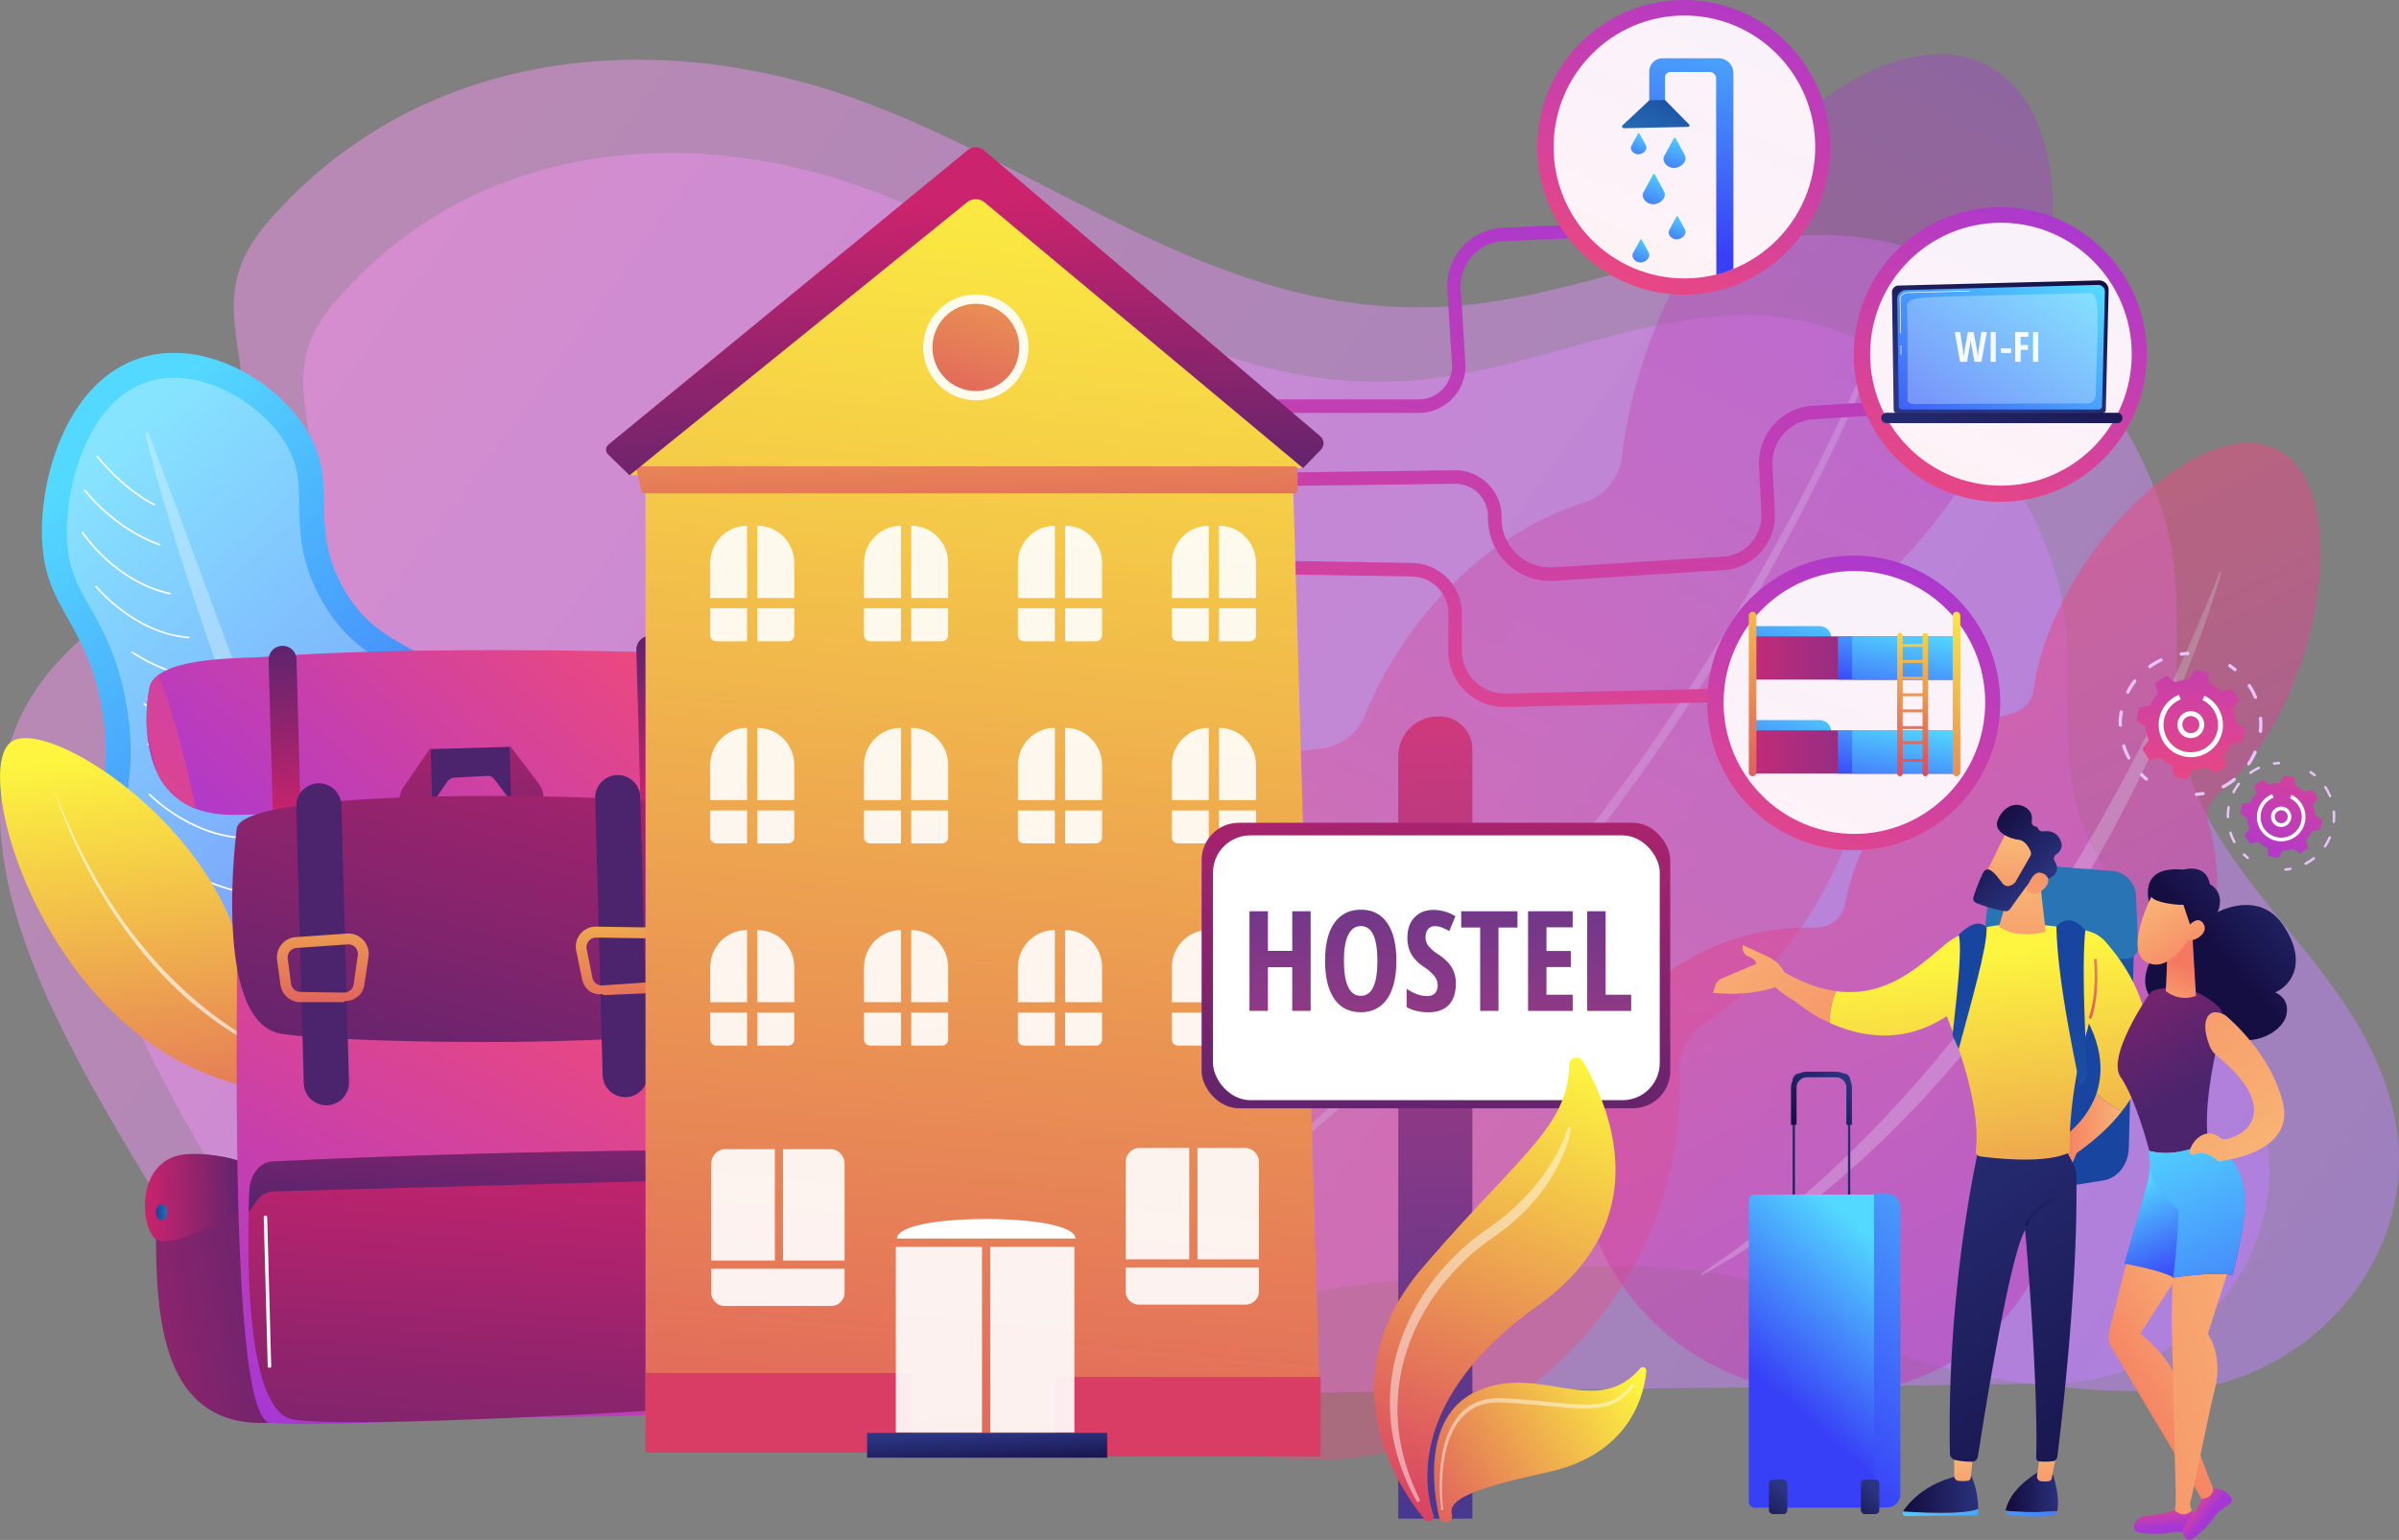 <svg xmlns="http://www.w3.org/2000/svg" xmlns:xlink="http://www.w3.org/1999/xlink" id="Illustration" viewBox="0 0 2149.6 1380"><rect x="0" y="0" width="2149.6" height="1380" fill="#808080" stroke="none"/><defs><style>.cls-1,.cls-2{opacity:0.5;}.cls-1{fill:url(#linear-gradient);}.cls-2{fill:url(#linear-gradient-2);}.cls-3{opacity:0.37;}.cls-4{fill:url(#linear-gradient-3);}.cls-10,.cls-118,.cls-12,.cls-130,.cls-16,.cls-19,.cls-5,.cls-9{fill:#fff;}.cls-5{opacity:0.36;}.cls-6{opacity:0.51;}.cls-7{fill:url(#linear-gradient-4);}.cls-8{fill:url(#linear-gradient-5);}.cls-9{opacity:0.3;}.cls-11{fill:url(#linear-gradient-6);}.cls-12{opacity:0.64;}.cls-13{fill:url(#linear-gradient-7);}.cls-14{fill:url(#linear-gradient-8);}.cls-15{fill:url(#linear-gradient-9);}.cls-16,.cls-21{opacity:0.93;}.cls-17{fill:url(#linear-gradient-10);}.cls-18{fill:url(#linear-gradient-11);}.cls-19{opacity:0.29;}.cls-20{fill:url(#linear-gradient-12);}.cls-22{fill:url(#linear-gradient-13);}.cls-23{fill:url(#linear-gradient-14);}.cls-24{fill:url(#linear-gradient-15);}.cls-25{fill:url(#linear-gradient-16);}.cls-26{fill:url(#linear-gradient-17);}.cls-27{fill:url(#linear-gradient-18);}.cls-28{fill:url(#linear-gradient-19);}.cls-29{fill:url(#linear-gradient-20);}.cls-30{fill:url(#linear-gradient-21);}.cls-31{fill:url(#linear-gradient-22);}.cls-32{fill:url(#linear-gradient-23);}.cls-33{fill:url(#linear-gradient-24);}.cls-34{fill:url(#linear-gradient-25);}.cls-35{fill:url(#linear-gradient-26);}.cls-36{fill:url(#linear-gradient-27);}.cls-37{fill:url(#linear-gradient-28);}.cls-38{fill:url(#linear-gradient-29);}.cls-39{fill:url(#linear-gradient-30);}.cls-40{fill:url(#linear-gradient-31);}.cls-41{fill:url(#linear-gradient-32);}.cls-42{fill:url(#linear-gradient-33);}.cls-43{fill:url(#linear-gradient-34);}.cls-44{fill:url(#linear-gradient-35);}.cls-45{fill:url(#linear-gradient-36);}.cls-46{fill:url(#linear-gradient-37);}.cls-47{fill:url(#linear-gradient-38);}.cls-48{fill:url(#linear-gradient-39);}.cls-49{fill:url(#linear-gradient-40);}.cls-50{fill:url(#linear-gradient-41);}.cls-51{fill:url(#linear-gradient-42);}.cls-52{fill:#eac4f9;}.cls-53{fill:url(#_40);}.cls-54{fill:url(#linear-gradient-43);}.cls-55{fill:url(#linear-gradient-44);}.cls-56{fill:url(#linear-gradient-45);}.cls-57{fill:url(#linear-gradient-46);}.cls-58{fill:url(#linear-gradient-47);}.cls-59{fill:url(#linear-gradient-48);}.cls-60{fill:url(#linear-gradient-49);}.cls-61{fill:url(#linear-gradient-50);}.cls-62{fill:url(#linear-gradient-51);}.cls-63{fill:url(#linear-gradient-52);}.cls-64{fill:url(#linear-gradient-53);}.cls-65{fill:url(#linear-gradient-54);}.cls-66{fill:url(#linear-gradient-55);}.cls-67{fill:url(#linear-gradient-56);}.cls-68{fill:url(#linear-gradient-57);}.cls-69{fill:url(#linear-gradient-58);}.cls-70{fill:url(#linear-gradient-59);}.cls-71{fill:url(#linear-gradient-60);}.cls-72{fill:url(#linear-gradient-61);}.cls-73{fill:url(#linear-gradient-62);}.cls-74{fill:url(#linear-gradient-63);}.cls-75{fill:url(#linear-gradient-64);}.cls-76{fill:url(#linear-gradient-65);}.cls-77{fill:url(#linear-gradient-66);}.cls-78{fill:url(#linear-gradient-67);}.cls-79{fill:url(#linear-gradient-68);}.cls-80{fill:url(#linear-gradient-69);}.cls-81{fill:url(#linear-gradient-70);}.cls-82{fill:url(#linear-gradient-71);}.cls-83{fill:url(#linear-gradient-72);}.cls-84{fill:url(#linear-gradient-73);}.cls-85{fill:url(#linear-gradient-74);}.cls-86{fill:url(#linear-gradient-75);}.cls-87{fill:url(#linear-gradient-76);}.cls-88{fill:url(#linear-gradient-77);}.cls-89{fill:url(#linear-gradient-78);}.cls-90{fill:url(#linear-gradient-79);}.cls-91{fill:url(#linear-gradient-80);}.cls-92{fill:url(#linear-gradient-81);}.cls-93{fill:url(#linear-gradient-82);}.cls-94{fill:url(#linear-gradient-83);}.cls-95{fill:url(#linear-gradient-84);}.cls-96{fill:url(#linear-gradient-85);}.cls-97{fill:url(#linear-gradient-86);}.cls-98{fill:url(#linear-gradient-87);}.cls-99{fill:url(#linear-gradient-88);}.cls-100{fill:url(#linear-gradient-89);}.cls-101{fill:url(#linear-gradient-90);}.cls-102{fill:url(#linear-gradient-91);}.cls-103{fill:url(#linear-gradient-92);}.cls-104{fill:url(#linear-gradient-93);}.cls-105{fill:url(#linear-gradient-94);}.cls-106{fill:url(#linear-gradient-95);}.cls-107{fill:url(#linear-gradient-96);}.cls-108{fill:url(#linear-gradient-97);}.cls-109{fill:url(#linear-gradient-98);}.cls-110{fill:url(#linear-gradient-99);}.cls-111{fill:url(#linear-gradient-100);}.cls-112{fill:url(#linear-gradient-101);}.cls-113{fill:url(#linear-gradient-102);}.cls-114{fill:url(#linear-gradient-103);}.cls-115{fill:url(#linear-gradient-104);}.cls-116{fill:url(#linear-gradient-105);}.cls-117{fill:url(#linear-gradient-106);}.cls-118{opacity:0.9;}.cls-119{fill:url(#linear-gradient-107);}.cls-120{fill:url(#linear-gradient-108);}.cls-121{fill:url(#linear-gradient-109);}.cls-122{fill:url(#linear-gradient-110);}.cls-123{fill:url(#linear-gradient-111);}.cls-124{fill:url(#linear-gradient-112);}.cls-125{fill:url(#linear-gradient-113);}.cls-126{fill:url(#linear-gradient-114);}.cls-127{fill:url(#linear-gradient-115);}.cls-128{fill:url(#linear-gradient-116);}.cls-129{fill:url(#linear-gradient-117);}.cls-130{opacity:0.47;}.cls-131{fill:url(#linear-gradient-118);}.cls-132{fill:url(#linear-gradient-119);}.cls-133{fill:url(#linear-gradient-120);}.cls-134{fill:url(#linear-gradient-121);}.cls-135{fill:url(#linear-gradient-122);}.cls-136{fill:url(#linear-gradient-123);}</style><linearGradient id="linear-gradient" x1="-3646.42" y1="1760.98" x2="-1487.61" y2="193.27" gradientTransform="matrix(-1, 0, 0, 1, -1250.98, 0)" gradientUnits="userSpaceOnUse"><stop offset="0" stop-color="#b37cff"></stop><stop offset="1" stop-color="#f895e7"></stop></linearGradient><linearGradient id="linear-gradient-2" x1="-3526.93" y1="1714.16" x2="-1557.52" y2="283.99" xlink:href="#linear-gradient"></linearGradient><linearGradient id="linear-gradient-3" x1="1838.49" y1="138.35" x2="1378.49" y2="1083.21" gradientUnits="userSpaceOnUse"><stop offset="0" stop-color="#a737d5"></stop><stop offset="1" stop-color="#ef497a"></stop></linearGradient><linearGradient id="linear-gradient-4" x1="3054.96" y1="2633.88" x2="3144.49" y2="1684.18" gradientTransform="translate(-1767.4 890) rotate(-31.8)" xlink:href="#linear-gradient-3"></linearGradient><linearGradient id="linear-gradient-5" x1="2756.28" y1="1516.22" x2="2671.95" y2="2203.24" gradientTransform="matrix(0.65, -0.76, 0.76, 0.65, -2745.85, 1701.85)" gradientUnits="userSpaceOnUse"><stop offset="0" stop-color="#53d8ff"></stop><stop offset="1" stop-color="#3840f7"></stop></linearGradient><linearGradient id="linear-gradient-6" x1="169.56" y1="815.5" x2="319.55" y2="1273.14" gradientTransform="translate(301.8 -30.2) rotate(10.5)" gradientUnits="userSpaceOnUse"><stop offset="0" stop-color="#fdf53f"></stop><stop offset="0.66" stop-color="#e57a58"></stop><stop offset="1" stop-color="#d93c65"></stop></linearGradient><linearGradient id="linear-gradient-7" x1="1584.44" y1="266.55" x2="1491.26" y2="961.14" xlink:href="#linear-gradient-3"></linearGradient><linearGradient id="linear-gradient-8" x1="1604.63" y1="269.26" x2="1511.45" y2="963.85" xlink:href="#linear-gradient-3"></linearGradient><linearGradient id="linear-gradient-9" x1="1854.14" y1="178.21" x2="1722.39" y2="475.59" xlink:href="#linear-gradient-3"></linearGradient><linearGradient id="linear-gradient-10" x1="1937.77" y1="497.23" x2="1981.2" y2="366.93" gradientUnits="userSpaceOnUse"><stop offset="0" stop-color="#2b3582"></stop><stop offset="1" stop-color="#150e42"></stop></linearGradient><linearGradient id="linear-gradient-11" x1="2009.34" y1="370.54" x2="1871.21" y2="570.69" gradientTransform="matrix(1, 0, 0, 1, 0, 0)" xlink:href="#linear-gradient-5"></linearGradient><linearGradient id="linear-gradient-12" x1="1948.33" y1="553.81" x2="1964.66" y2="464.54" xlink:href="#linear-gradient-10"></linearGradient><linearGradient id="linear-gradient-13" x1="1718.05" y1="483.59" x2="1584.42" y2="826.15" xlink:href="#linear-gradient-3"></linearGradient><linearGradient id="linear-gradient-14" x1="1615.2" y1="537.39" x2="1580.47" y2="645.89" gradientTransform="matrix(1, 0, 0, 1, 0, 0)" xlink:href="#linear-gradient-5"></linearGradient><linearGradient id="linear-gradient-15" x1="1567.87" y1="589.67" x2="1755.9" y2="589.67" gradientUnits="userSpaceOnUse"><stop offset="0" stop-color="#c32b78"></stop><stop offset="1" stop-color="#593092"></stop></linearGradient><linearGradient id="linear-gradient-16" x1="1709.64" y1="540.53" x2="1695.57" y2="623.74" gradientTransform="matrix(1, 0, 0, 1, 0, 0)" xlink:href="#linear-gradient-5"></linearGradient><linearGradient id="linear-gradient-17" x1="1709.46" y1="563.07" x2="1693.44" y2="655.51" gradientTransform="matrix(1, 0, 0, 1, 0, 0)" xlink:href="#linear-gradient-5"></linearGradient><linearGradient id="linear-gradient-18" x1="1615.2" y1="621.62" x2="1580.47" y2="730.12" gradientTransform="matrix(1, 0, 0, 1, 0, 0)" xlink:href="#linear-gradient-5"></linearGradient><linearGradient id="linear-gradient-19" x1="1567.87" y1="673.9" x2="1755.9" y2="673.9" xlink:href="#linear-gradient-15"></linearGradient><linearGradient id="linear-gradient-20" x1="1709.64" y1="624.76" x2="1695.57" y2="707.96" gradientTransform="matrix(1, 0, 0, 1, 0, 0)" xlink:href="#linear-gradient-5"></linearGradient><linearGradient id="linear-gradient-21" x1="1709.46" y1="647.29" x2="1693.44" y2="739.73" gradientTransform="matrix(1, 0, 0, 1, 0, 0)" xlink:href="#linear-gradient-5"></linearGradient><linearGradient id="linear-gradient-22" x1="1793.46" y1="609.75" x2="1686.93" y2="869.47" gradientUnits="userSpaceOnUse"><stop offset="0" stop-color="#fdf53f"></stop><stop offset="1" stop-color="#d93c65"></stop></linearGradient><linearGradient id="linear-gradient-23" x1="1949.89" y1="673.94" x2="1843.36" y2="933.66" xlink:href="#linear-gradient-22"></linearGradient><linearGradient id="linear-gradient-24" x1="1712.36" y1="535.98" x2="1715.88" y2="706.63" xlink:href="#linear-gradient-22"></linearGradient><linearGradient id="linear-gradient-25" x1="1712.23" y1="535.99" x2="1715.75" y2="706.65" xlink:href="#linear-gradient-22"></linearGradient><linearGradient id="linear-gradient-26" x1="1713.32" y1="535.98" x2="1716.84" y2="706.64" xlink:href="#linear-gradient-22"></linearGradient><linearGradient id="linear-gradient-27" x1="1712.14" y1="536.02" x2="1715.65" y2="706.68" xlink:href="#linear-gradient-22"></linearGradient><linearGradient id="linear-gradient-28" x1="1712" y1="536.03" x2="1715.52" y2="706.69" xlink:href="#linear-gradient-22"></linearGradient><linearGradient id="linear-gradient-29" x1="1713.09" y1="536.02" x2="1716.61" y2="706.68" xlink:href="#linear-gradient-22"></linearGradient><linearGradient id="linear-gradient-30" x1="1711.62" y1="536.06" x2="1715.14" y2="706.72" xlink:href="#linear-gradient-22"></linearGradient><linearGradient id="linear-gradient-31" x1="1712.69" y1="536.05" x2="1716.21" y2="706.72" xlink:href="#linear-gradient-22"></linearGradient><linearGradient id="linear-gradient-32" x1="1863.11" y1="671.19" x2="1866.63" y2="841.99" xlink:href="#linear-gradient-22"></linearGradient><linearGradient id="linear-gradient-33" x1="1885.87" y1="670.72" x2="1889.39" y2="841.52" xlink:href="#linear-gradient-22"></linearGradient><linearGradient id="linear-gradient-34" x1="1434.53" y1="246.44" x2="1341.35" y2="941.03" xlink:href="#linear-gradient-3"></linearGradient><linearGradient id="linear-gradient-35" x1="1582.41" y1="-46.69" x2="1445.01" y2="286.45" xlink:href="#linear-gradient-3"></linearGradient><linearGradient id="linear-gradient-36" x1="1719.85" y1="92.96" x2="1664.03" y2="353.19" gradientTransform="matrix(1, 0, 0, 1, 0, 0)" xlink:href="#linear-gradient-5"></linearGradient><linearGradient id="linear-gradient-37" x1="1665.17" y1="202.06" x2="1635.95" y2="273.31" gradientUnits="userSpaceOnUse"><stop offset="0" stop-color="#18459f"></stop><stop offset="1" stop-color="#2874b5"></stop></linearGradient><linearGradient id="linear-gradient-38" x1="1636.77" y1="253.36" x2="1622.47" y2="288.23" gradientTransform="matrix(1, 0, 0, 1, 0, 0)" xlink:href="#linear-gradient-5"></linearGradient><linearGradient id="linear-gradient-39" x1="1652.75" y1="289.74" x2="1632.43" y2="339.3" gradientTransform="matrix(1, 0, 0, 1, 0, 0)" xlink:href="#linear-gradient-5"></linearGradient><linearGradient id="linear-gradient-40" x1="1671.35" y1="257.21" x2="1651.02" y2="306.77" gradientTransform="matrix(1, 0, 0, 1, 0, 0)" xlink:href="#linear-gradient-5"></linearGradient><linearGradient id="linear-gradient-41" x1="1671.74" y1="327.8" x2="1656.17" y2="365.75" gradientTransform="matrix(1, 0, 0, 1, 0, 0)" xlink:href="#linear-gradient-5"></linearGradient><linearGradient id="linear-gradient-42" x1="1639.28" y1="348.51" x2="1623.72" y2="386.46" gradientTransform="matrix(1, 0, 0, 1, 0, 0)" xlink:href="#linear-gradient-5"></linearGradient><linearGradient id="_40" x1="2128.3" y1="636.47" x2="2124.53" y2="856.69" gradientUnits="userSpaceOnUse"><stop offset="0" stop-color="#a737d5"></stop><stop offset="0.09" stop-color="#ad39cd"></stop><stop offset="1" stop-color="#ef497a"></stop></linearGradient><linearGradient id="linear-gradient-43" x1="2186.34" y1="919.97" x2="2242.8" y2="773.17" xlink:href="#linear-gradient-3"></linearGradient><linearGradient id="linear-gradient-44" x1="395.9" y1="989.3" x2="691.52" y2="654.1" xlink:href="#linear-gradient-3"></linearGradient><linearGradient id="linear-gradient-45" x1="388.85" y1="875.88" x2="386.01" y2="699.34" gradientTransform="translate(8.2 2.3) rotate(-1.6)" gradientUnits="userSpaceOnUse"><stop offset="0" stop-color="#cb236d"></stop><stop offset="1" stop-color="#4c246d"></stop></linearGradient><linearGradient id="linear-gradient-46" x1="718.47" y1="875.83" x2="715.62" y2="699.29" xlink:href="#linear-gradient-45"></linearGradient><linearGradient id="linear-gradient-47" x1="108.26" y1="1337.35" x2="496.43" y2="1266.05" gradientTransform="matrix(1, 0, 0, 1, 0, 0)" xlink:href="#linear-gradient-45"></linearGradient><linearGradient id="linear-gradient-48" x1="251.13" y1="1214.1" x2="352.36" y2="1214.1" xlink:href="#linear-gradient-45"></linearGradient><linearGradient id="linear-gradient-49" x1="6010.23" y1="1387.71" x2="6006.3" y2="1143.83" gradientTransform="matrix(-1, 0.03, 0.03, 1, 6804.64, -183.77)" xlink:href="#linear-gradient-45"></linearGradient><linearGradient id="linear-gradient-50" x1="5951.7" y1="1214.46" x2="6052.92" y2="1214.46" gradientTransform="matrix(-1, 0.03, 0.03, 1, 6804.64, -183.77)" xlink:href="#linear-gradient-45"></linearGradient><linearGradient id="linear-gradient-51" x1="567.51" y1="563.12" x2="581.64" y2="755.61" gradientTransform="matrix(1, 0, 0, 1, 0, 0)" xlink:href="#linear-gradient-45"></linearGradient><linearGradient id="linear-gradient-52" x1="602.61" y1="699.61" x2="604.38" y2="1047.66" xlink:href="#linear-gradient-45"></linearGradient><linearGradient id="linear-gradient-53" x1="-5921.96" y1="725.89" x2="-5920.19" y2="1073.96" gradientTransform="matrix(-1, 0.03, 0.03, 1, -5407.1, 150.01)" xlink:href="#linear-gradient-45"></linearGradient><linearGradient id="linear-gradient-54" x1="450.77" y1="1431.31" x2="665.18" y2="991.91" xlink:href="#linear-gradient-3"></linearGradient><linearGradient id="linear-gradient-55" x1="605.03" y1="1140.73" x2="570.59" y2="1620.25" gradientTransform="matrix(1, 0, 0, 1, 0, 0)" xlink:href="#linear-gradient-45"></linearGradient><linearGradient id="linear-gradient-56" x1="606.69" y1="999.71" x2="588.17" y2="1253.71" gradientTransform="matrix(1, 0, 0, 1, 0, 0)" xlink:href="#linear-gradient-45"></linearGradient><linearGradient id="linear-gradient-57" x1="678.29" y1="637.85" x2="514.25" y2="1217.28" gradientTransform="matrix(1, 0, 0, 1, 0, 0)" xlink:href="#linear-gradient-45"></linearGradient><linearGradient id="linear-gradient-58" x1="396.42" y1="700.13" x2="407.02" y2="852.08" xlink:href="#linear-gradient-45"></linearGradient><linearGradient id="linear-gradient-59" x1="415.84" y1="873.11" x2="417.11" y2="1090.31" gradientTransform="translate(8.2 2.3) rotate(-1.6)" xlink:href="#linear-gradient-22"></linearGradient><linearGradient id="linear-gradient-60" x1="6182.78" y1="302.4" x2="6193.38" y2="454.35" gradientTransform="matrix(-1, 0.03, 0.03, 1, 6920.85, -186.94)" xlink:href="#linear-gradient-45"></linearGradient><linearGradient id="linear-gradient-61" x1="6230.15" y1="873.15" x2="6231.43" y2="1090.87" gradientTransform="matrix(-1, 0.03, 0.03, 1, 6920.85, -186.94)" xlink:href="#linear-gradient-22"></linearGradient><linearGradient id="linear-gradient-62" x1="260.85" y1="1226.8" x2="271.13" y2="1226.8" gradientTransform="translate(8.2 2.3) rotate(-1.6)" xlink:href="#linear-gradient-37"></linearGradient><linearGradient id="linear-gradient-63" x1="827.56" y1="1226.71" x2="837.84" y2="1226.71" gradientTransform="translate(8.2 2.3) rotate(-1.6)" xlink:href="#linear-gradient-37"></linearGradient><linearGradient id="linear-gradient-64" x1="540.23" y1="601.18" x2="198.12" y2="911.46" xlink:href="#linear-gradient-3"></linearGradient><linearGradient id="linear-gradient-65" x1="2022.2" y1="1018.41" x2="2060.49" y2="901.54" xlink:href="#linear-gradient-37"></linearGradient><linearGradient id="linear-gradient-66" x1="2006.52" y1="837.48" x2="2007.19" y2="893.92" xlink:href="#linear-gradient-37"></linearGradient><linearGradient id="linear-gradient-67" x1="2073.92" y1="1159.34" x2="2136.51" y2="1159.34" gradientTransform="matrix(-1, 0.02, 0.02, 1, 4119.34, -45.94)" gradientUnits="userSpaceOnUse"><stop offset="0" stop-color="#f9b776"></stop><stop offset="1" stop-color="#f47960"></stop></linearGradient><linearGradient id="linear-gradient-68" x1="2136.87" y1="1483.01" x2="2183.8" y2="1483.01" gradientTransform="matrix(-1, 0.02, 0.02, 1, 4119.34, -45.94)" xlink:href="#linear-gradient-10"></linearGradient><linearGradient id="linear-gradient-69" x1="2254.37" y1="1427.73" x2="2083.62" y2="1561.81" gradientTransform="matrix(-1, 0.02, 0.02, 1, 4119.34, -45.94)" xlink:href="#linear-gradient-5"></linearGradient><linearGradient id="linear-gradient-70" x1="2149.94" y1="1429.31" x2="2140.93" y2="1507.93" xlink:href="#linear-gradient-67"></linearGradient><linearGradient id="linear-gradient-71" x1="2284.68" y1="1466.36" x2="2113.94" y2="1600.43" gradientTransform="matrix(-1, 0.02, 0.02, 1, 4119.34, -45.94)" xlink:href="#linear-gradient-5"></linearGradient><linearGradient id="linear-gradient-72" x1="2208.33" y1="1484.27" x2="2275.88" y2="1484.27" gradientTransform="matrix(-1, 0.02, 0.02, 1, 4119.34, -45.94)" xlink:href="#linear-gradient-10"></linearGradient><linearGradient id="linear-gradient-73" x1="2222.95" y1="1437.73" x2="2213.94" y2="1516.34" xlink:href="#linear-gradient-67"></linearGradient><linearGradient id="linear-gradient-74" x1="2330.12" y1="1078.25" x2="2042.12" y2="1525.14" gradientTransform="matrix(-1, 0.02, 0.02, 1, 4119.34, -45.94)" xlink:href="#linear-gradient-10"></linearGradient><linearGradient id="linear-gradient-75" x1="1385.79" y1="990.22" x2="1339.51" y2="1443.32" gradientTransform="matrix(-1, 0.02, 0.02, 1, 3351.67, -33.58)" xlink:href="#linear-gradient-22"></linearGradient><linearGradient id="linear-gradient-76" x1="1975.57" y1="919.71" x2="1973" y2="1077.94" gradientTransform="matrix(1, 0, 0, 1, 0, 0)" xlink:href="#linear-gradient-67"></linearGradient><linearGradient id="linear-gradient-77" x1="-80.86" y1="430.18" x2="-141.9" y2="510.93" gradientTransform="matrix(-0.7, -0.72, -0.72, 0.7, 2222.11, 528.79)" xlink:href="#linear-gradient-67"></linearGradient><linearGradient id="linear-gradient-78" x1="-127.34" y1="449.59" x2="-54.59" y2="449.59" gradientTransform="matrix(-0.7, -0.72, -0.72, 0.7, 2222.11, 528.79)" xlink:href="#linear-gradient-10"></linearGradient><linearGradient id="linear-gradient-79" x1="1950.3" y1="1007.34" x2="2027.71" y2="846.12" gradientTransform="matrix(1, 0, 0, 1, 0, 0)" xlink:href="#linear-gradient-67"></linearGradient><linearGradient id="linear-gradient-80" x1="1966.22" y1="848.48" x2="2067.86" y2="1093.16" xlink:href="#linear-gradient-22"></linearGradient><linearGradient id="linear-gradient-81" x1="2168.85" y1="1198" x2="2144.55" y2="1241.24" gradientTransform="matrix(-1, 0.02, 0.02, 1, 4119.34, -45.94)" xlink:href="#linear-gradient-10"></linearGradient><linearGradient id="linear-gradient-82" x1="1490.67" y1="1000.24" x2="1441.1" y2="1485.58" gradientTransform="matrix(-1, 0.02, 0.02, 1, 3351.67, -33.58)" xlink:href="#linear-gradient-22"></linearGradient><linearGradient id="linear-gradient-83" x1="1670.96" y1="923.23" x2="1460.93" y2="1191.94" gradientTransform="matrix(-1, 0.02, 0.02, 1, 3351.67, -33.58)" xlink:href="#linear-gradient-67"></linearGradient><linearGradient id="linear-gradient-84" x1="1698.98" y1="945.11" x2="1488.88" y2="1213.91" gradientTransform="matrix(-1, 0.02, 0.02, 1, 3351.67, -33.58)" xlink:href="#linear-gradient-67"></linearGradient><linearGradient id="linear-gradient-85" x1="2017.13" y1="1040.8" x2="1964.71" y2="1302.89" xlink:href="#linear-gradient-37"></linearGradient><linearGradient id="linear-gradient-86" x1="1920.72" y1="1021.42" x2="1868.32" y2="1283.45" xlink:href="#linear-gradient-37"></linearGradient><linearGradient id="linear-gradient-87" x1="2103.61" y1="1503" x2="2101.45" y2="1480.88" xlink:href="#linear-gradient-3"></linearGradient><linearGradient id="linear-gradient-88" x1="-6383.34" y1="2017.66" x2="-6467.25" y2="2117.36" gradientTransform="matrix(0.99, 0.15, -0.15, 0.99, 8863.58, -145.26)" xlink:href="#linear-gradient-10"></linearGradient><linearGradient id="linear-gradient-89" x1="4863.78" y1="821.86" x2="4698.99" y2="1053.1" gradientTransform="matrix(-0.99, -0.12, -0.12, 0.99, 6904.9, 630.32)" xlink:href="#linear-gradient-45"></linearGradient><linearGradient id="linear-gradient-90" x1="-6201.54" y1="1928.43" x2="-6193.81" y2="1873.58" gradientTransform="translate(8590.6 929.3) rotate(16.2)" xlink:href="#linear-gradient-67"></linearGradient><linearGradient id="linear-gradient-91" x1="-6536.09" y1="2089.3" x2="-6472.03" y2="2162.94" gradientTransform="matrix(0.99, 0.15, -0.15, 0.99, 8863.58, -145.26)" xlink:href="#linear-gradient-67"></linearGradient><linearGradient id="linear-gradient-92" x1="-6423.52" y1="1983.79" x2="-6507.31" y2="2083.36" gradientTransform="matrix(0.99, 0.15, -0.15, 0.99, 8863.58, -145.26)" xlink:href="#linear-gradient-10"></linearGradient><linearGradient id="linear-gradient-93" x1="-6520.2" y1="2075.39" x2="-6456.16" y2="2149.03" gradientTransform="matrix(0.99, 0.15, -0.15, 0.99, 8863.58, -145.26)" xlink:href="#linear-gradient-67"></linearGradient><linearGradient id="linear-gradient-94" x1="2182.35" y1="1320.67" x2="2053.31" y2="1404.05" gradientTransform="matrix(1, 0, 0, 1, 0, 0)" xlink:href="#linear-gradient-67"></linearGradient><linearGradient id="linear-gradient-95" x1="2266.11" y1="1326.71" x2="1867.68" y2="1454.11" gradientTransform="matrix(1, 0, 0, 1, 0, 0)" xlink:href="#linear-gradient-67"></linearGradient><linearGradient id="linear-gradient-96" x1="4651.53" y1="1179.34" x2="4612.52" y2="1266.31" gradientTransform="matrix(-1, -0.01, -0.01, 1, 6762.63, 51.07)" xlink:href="#linear-gradient-5"></linearGradient><linearGradient id="linear-gradient-97" x1="4652.21" y1="1135.12" x2="4526.12" y2="1416.19" gradientTransform="matrix(-1, -0.01, -0.01, 1, 6762.63, 51.07)" xlink:href="#linear-gradient-5"></linearGradient><linearGradient id="linear-gradient-98" x1="5818.31" y1="1307.66" x2="6072.28" y2="1017.15" gradientTransform="matrix(-0.99, -0.11, -0.11, 0.99, 8126.95, 519.91)" xlink:href="#linear-gradient-67"></linearGradient><linearGradient id="linear-gradient-99" x1="-406.36" y1="3168.17" x2="-408.41" y2="3147.14" gradientTransform="translate(186.7 -1033.2) rotate(-45)" xlink:href="#linear-gradient-3"></linearGradient><linearGradient id="linear-gradient-100" x1="1859.52" y1="1134.12" x2="1730.12" y2="1282.35" xlink:href="#linear-gradient-10"></linearGradient><linearGradient id="linear-gradient-101" x1="1816.75" y1="1098.53" x2="1773.45" y2="1148.14" xlink:href="#linear-gradient-10"></linearGradient><linearGradient id="linear-gradient-102" x1="1699.47" y1="1129.17" x2="1594.5" y2="1249.41" gradientTransform="matrix(1, 0, 0, 1, 0, 0)" xlink:href="#linear-gradient-5"></linearGradient><linearGradient id="linear-gradient-103" x1="2025.64" y1="1144.64" x2="1774.96" y2="1431.81" gradientTransform="matrix(1, 0, 0, 1, 0, 0)" xlink:href="#linear-gradient-5"></linearGradient><linearGradient id="linear-gradient-104" x1="1598.89" y1="1334.92" x2="1571.02" y2="1366.83" xlink:href="#linear-gradient-10"></linearGradient><linearGradient id="linear-gradient-105" x1="1681.3" y1="1334.92" x2="1653.44" y2="1366.83" xlink:href="#linear-gradient-10"></linearGradient><linearGradient id="linear-gradient-106" x1="1112.04" y1="222.9" x2="970.97" y2="1811.05" xlink:href="#linear-gradient-22"></linearGradient><linearGradient id="linear-gradient-107" x1="896" y1="83.01" x2="754.96" y2="1670.78" xlink:href="#linear-gradient-22"></linearGradient><linearGradient id="linear-gradient-108" x1="1024.08" y1="318.37" x2="1032.13" y2="696.7" xlink:href="#linear-gradient-22"></linearGradient><linearGradient id="linear-gradient-109" x1="732.11" y1="806.3" x2="701.9" y2="1207.05" xlink:href="#linear-gradient-22"></linearGradient><linearGradient id="linear-gradient-110" x1="1097.14" y1="833.93" x2="1066.93" y2="1234.68" xlink:href="#linear-gradient-22"></linearGradient><linearGradient id="linear-gradient-111" x1="884" y1="1284.26" x2="885.7" y2="1317.99" xlink:href="#linear-gradient-10"></linearGradient><linearGradient id="linear-gradient-112" x1="947.25" y1="49.57" x2="835.4" y2="451.65" xlink:href="#linear-gradient-22"></linearGradient><linearGradient id="linear-gradient-113" x1="1016.32" y1="319.06" x2="1031.86" y2="628.06" gradientTransform="matrix(1, 0, 0, 1, 0, 0)" xlink:href="#linear-gradient-45"></linearGradient><linearGradient id="linear-gradient-114" x1="1296.31" y1="1552.96" x2="1277.66" y2="570.76" gradientUnits="userSpaceOnUse"><stop offset="0" stop-color="#233894"></stop><stop offset="1" stop-color="#dd397a"></stop></linearGradient><linearGradient id="linear-gradient-115" x1="1296.52" y1="610.25" x2="1278.37" y2="1078.89" gradientTransform="matrix(1, 0, 0, 1, 0, 0)" xlink:href="#linear-gradient-45"></linearGradient><linearGradient id="linear-gradient-116" x1="1578.2" y1="1087.27" x2="1416.33" y2="1497.58" xlink:href="#linear-gradient-22"></linearGradient><linearGradient id="linear-gradient-117" x1="1621.91" y1="1357.49" x2="1390.41" y2="1502.41" xlink:href="#linear-gradient-22"></linearGradient><linearGradient id="linear-gradient-118" x1="1315.4" y1="708.36" x2="1304.11" y2="1275.89" xlink:href="#linear-gradient-114"></linearGradient><linearGradient id="linear-gradient-119" x1="1387.64" y1="709.8" x2="1376.34" y2="1277.33" xlink:href="#linear-gradient-114"></linearGradient><linearGradient id="linear-gradient-120" x1="1451.19" y1="711.07" x2="1439.9" y2="1278.59" xlink:href="#linear-gradient-114"></linearGradient><linearGradient id="linear-gradient-121" x1="1502.12" y1="712.08" x2="1490.82" y2="1279.61" xlink:href="#linear-gradient-114"></linearGradient><linearGradient id="linear-gradient-122" x1="1557.55" y1="713.18" x2="1546.26" y2="1280.71" xlink:href="#linear-gradient-114"></linearGradient><linearGradient id="linear-gradient-123" x1="1610.18" y1="714.23" x2="1598.89" y2="1281.76" xlink:href="#linear-gradient-114"></linearGradient></defs><title>hostel</title><path class="cls-1" d="M200.1,745.6c57.1-77.1,178-118.4,181.1-233.9,2-75-33.2-115.7,23.2-179.7,136.2-154.9,346-173,525.2-108.3s322.3,194.2,521.5,186.4c108.4-4.2,209.2-54,316.6-63.4,33-2.8,63.9-.4,92.8,6.8,108.4,26.8,204,127.7,240,239.7,29.2,90.8-8.1,180.4,37.8,269.3,48.8,94.8,145.1,160.6,169.3,270,29.1,131.4-82.1,245.6-201.5,249.1-76,2.3-216.9-9.4-281.5-54.8-78.6-55.3-155.9-58.9-247.6-56.8-174.4,4-348.9,42-521.1,69.1-147.6,23.1-293,57.5-442.6,61.8-109.8,3.2-203,4.7-262.4-110.8C279.9,1152.2,80.5,907.2,200.1,745.6Z" transform="translate(-162.7 -135)"></path><path class="cls-2" d="M278.2,786.8c51.8-71.2,161.6-109.3,164.5-216,1.8-69.4-30.2-107,21-166.2,123.6-143,314.2-159.8,476.9-100s292.6,179.5,473.5,172.3c98.5-4,189.9-50,287.4-58.6a251.5,251.5,0,0,1,84.4,6.2c98.3,24.8,185.2,118,217.9,221.5,26.5,83.9-7.4,166.7,34.2,248.9,44.4,87.5,131.8,148.3,153.8,249.4,26.4,121.4-74.5,226.9-183,230.2-69,2.1-1219.6,13.8-1355.4,17.8-99.7,2.9-184.3,4.3-238.3-102.4C350.6,1162.5,169.6,936.2,278.2,786.8Z" transform="translate(-162.7 -135)"></path><g class="cls-3"><path class="cls-4" d="M1667.4,1096.1a49.1,49.1,0,0,1,21.4-42.8c35.9-24.1,68.8-57.2,95-98,51.7-80.2,65.6-171.4,44.6-244.7a49.2,49.2,0,0,1,14.7-50.8c38.2-33.6,74.7-79.9,103.9-135.3,74.8-142.2,73.4-290.2-3.2-330.6s-199.5,42.2-274.4,184.4c-29.8,56.5-47.5,113.9-53.2,165.2a49.8,49.8,0,0,1-34.3,41.9c-62.6,20.1-123.2,66.2-166.2,132.9a358.7,358.7,0,0,0-30,57.5,48.9,48.9,0,0,1-41.4,30.3c-96.3,8.1-189.7,61.2-247.8,151.5-96.8,150.4-59.4,346.8,83.5,438.8s337.2,44.7,433.9-105.6C1653,1230.1,1670.2,1161.9,1667.4,1096.1Z" transform="translate(-162.7 -135)"></path><path class="cls-5" d="M1877.3,362.7c-7.2,22.4-15.5,44.3-24.2,66.2s-17.8,43.4-27.4,64.8q-28.8,64.2-62.3,126.2c-22.2,41.4-46.1,81.8-71.3,121.4-3.2,5-6.2,10-9.5,14.9l-9.7,14.7c-6.5,9.7-12.9,19.6-19.7,29.2l-10,14.4c-3.4,4.8-6.6,9.7-10.1,14.4l-20.8,28.5c-3.4,4.8-7,9.4-10.6,14l-10.7,14c-3.6,4.7-7.1,9.4-10.8,13.9L1569.1,913l-11,13.7-5.6,6.8c-1.8,2.3-3.8,4.5-5.7,6.8L1523.9,967c-3.7,4.5-7.7,8.8-11.7,13.2l-11.8,13.1-11.8,13c-3.9,4.4-8,8.6-12.1,12.8l-24.3,25.5-25.2,24.6c-4.2,4.1-8.3,8.3-12.6,12.3l-12.9,11.9-13,12-6.5,5.9-3.2,3-3.3,2.9-26.7,23-6.6,5.8-3.3,2.9-3.5,2.7-13.7,11.1-13.7,11-6.8,5.6-7,5.4-28.2,21.1c-4.7,3.4-9.3,7-14.1,10.4l-14.5,10.1-28.9,19.9a1.7,1.7,0,0,1-2.5-.4,1.8,1.8,0,0,1,.4-2.5h.1l28.4-20.5,14.3-10.2c4.7-3.5,9.3-7.2,13.9-10.7l27.8-21.4c2.4-1.8,4.6-3.7,6.9-5.5l6.7-5.6,13.5-11.2,13.6-11.1,3.4-2.8,3.3-2.9,6.5-5.8,26.4-23.2,3.2-2.9,3.2-3,6.4-6,12.8-12,12.8-12c4.3-4,8.3-8.2,12.5-12.3l24.8-24.8,24.2-25.4c4-4.3,8.1-8.4,12-12.7l11.7-13.1,11.8-13.1c3.8-4.3,7.8-8.6,11.6-13.1,30.6-35.3,59.6-72,87.8-109.3a2047.2,2047.2,0,0,0,151.4-236c22.6-41,43.6-82.9,63.2-125.3,9.8-21.2,19.2-42.7,28.2-64.3l6.6-16.3c2.2-5.4,4.3-10.8,6.4-16.3,4.2-10.9,8.3-21.9,12.1-32.9h0a1.8,1.8,0,0,1,3.4,1.1Z" transform="translate(-162.7 -135)"></path></g><g class="cls-6"><path class="cls-7" d="M2124,1030.7c26.9-52.6,31.8-109.6,17.7-157a24.9,24.9,0,0,1,7.7-26.1c20.5-17.3,39.8-41.9,56.2-74,46.6-91.4,51.3-208.3-2.5-235.7s-145.7,45-192.3,136.4c-14.3,28-22.7,54.5-25.9,78.7a25.1,25.1,0,0,1-18.8,21c-51.2,13.9-99.8,53.2-129,110.4a233,233,0,0,0-21.3,61.3c-2.4,12.3-13.3,20.8-26.3,20.5-78.9-2.2-154.1,37.7-190.9,109.3-52.1,101.6-5.1,231.4,103.2,284.9s234.4,14.8,285.8-86a197,197,0,0,0,19.6-116.8,25,25,0,0,1,14.6-26.2C2062.8,1112.8,2100,1077.9,2124,1030.7Z" transform="translate(-162.7 -135)"></path><path class="cls-5" d="M2153,648c-4.4,16-9.7,31.7-15.2,47.4s-11.5,31.1-17.7,46.6c-12.4,30.7-25.9,61.1-40.6,90.9a1300.4,1300.4,0,0,1-101.2,171.8c-18.9,27.5-39.5,53.8-60.8,79.4a967.5,967.5,0,0,1-68.5,73.3c-6.1,5.7-12.1,11.5-18.3,17.2l-18.9,16.6c-6.2,5.6-12.9,10.8-19.4,16l-9.8,7.9-4.9,4-5.1,3.7-20.4,14.8c-3.4,2.5-7,4.8-10.5,7.1l-10.5,7-10.6,6.8c-3.5,2.3-7.2,4.4-10.8,6.5l-21.9,12.7-.9-1.3,20.6-14.4c3.4-2.4,6.9-4.6,10.3-7.2l9.9-7.5,10-7.6c3.3-2.5,6.7-4.9,9.9-7.6l19.3-15.8,4.8-3.9,4.7-4.2,9.3-8.2c6.2-5.5,12.5-10.9,18.4-16.7l18.1-17c5.9-5.8,11.6-11.8,17.5-17.7,2.9-2.9,5.8-5.8,8.6-8.8l8.5-9.1,8.4-9.1c2.8-3,5.7-6,8.3-9.1l16.3-18.7c2.8-3,5.3-6.3,8-9.5l7.8-9.5,7.9-9.5,7.7-9.7c5-6.6,10.2-13,15.2-19.6l14.7-19.8c4.9-6.7,9.6-13.4,14.4-20.1q28.5-40.5,54.1-82.8c17.2-28.1,33.4-56.8,48.9-85.9s30.2-58.7,44.1-88.7c3.5-7.5,6.8-15,10.3-22.6l9.9-22.7,4.8-11.4,4.8-11.5c3.1-7.6,6.1-15.3,9.1-23Z" transform="translate(-162.7 -135)"></path></g><path class="cls-8" d="M519.9,1104.9c-98,42.3-258.5-82.9-270.5-201.1-4.7-46.3,15.9-66.9,4.8-132.3-13.4-79.5-50.3-88.7-53.7-151.1-3-55,20.7-138.6,82.2-162.6,57.4-22.4,125.8,15.7,154.6,62.3,30.2,49,1.5,82.7,31.5,139.1s73.1,51.7,107.7,91C652.7,836.7,621.9,1060.8,519.9,1104.9Z" transform="translate(-162.7 -135)"></path><path class="cls-9" d="M545.8,1057.3c-10.7,12.6-22.4,21.7-34.7,27.1-31.1,13.4-74.5,6-119.1-20.2C326.9,1026,277.4,959.1,271.6,901.5c-1.7-16.8.6-29.8,3.2-44.9,3.9-22.4,8.4-47.7,1.4-88.8-7.3-43.5-21.6-68.7-33.1-89s-18.9-33.5-20.3-59.6c-1.8-33.7,8.4-84.5,35.3-116.4,9.6-11.3,20.6-19.4,32.7-24.2,20.7-8.1,45.8-6.4,70.7,4.8,23.3,10.5,44.5,28.6,56.8,48.5s12.2,35.3,12.5,55.6c.4,23.1.8,49.4,18.3,82.2,20.4,38.4,46.9,53.1,70.3,66,15.3,8.5,28.5,15.8,40.4,29.3,25.9,29.4,39.5,82.8,36.4,142.7S574.3,1023.6,545.8,1057.3Z" transform="translate(-162.7 -135)"></path><path class="cls-9" d="M295.5,522.3q25.2,66.5,49.5,132.9l24.7,66.5L382,754.8c4.2,11.1,8.4,22.1,12.5,33.2s8.5,22,12.7,33l6.4,16.5L420,854l13,32.9c4.5,10.9,8.9,21.9,13.3,32.8,18,43.6,36.6,86.9,57,129.6l-2.6,1.5c-6.1-10.2-12.1-20.5-18-30.7-3.1-5.1-5.7-10.4-8.5-15.7l-8.3-15.7-4.1-7.9c-1.4-2.6-2.7-5.3-4-7.9l-7.8-16c-5.2-10.7-10.4-21.4-15.2-32.2s-9.8-21.6-14.5-32.5l-13.9-32.7c-2.2-5.5-4.6-10.9-6.8-16.4l-6.5-16.5c-4.4-11.1-8.8-22.1-13-33.1-17.2-44.2-32.7-89-47.4-134-7.4-22.5-14.4-45.1-21.2-67.8s-13.1-45.5-18.8-68.5Z" transform="translate(-162.7 -135)"></path><path class="cls-10" d="M301.1,588.2C272,573.5,249,544.3,248.8,544l1.1-.9c.3.2,23,29.3,51.9,43.8Z" transform="translate(-162.7 -135)"></path><path class="cls-10" d="M306,624c-42.3-15-68-49.3-68.2-49.6l1.2-.9c.2.3,25.6,34.3,67.5,49.1Z" transform="translate(-162.7 -135)"></path><path class="cls-10" d="M315.4,667.9c-50.7-11.1-79.4-55.3-79.7-55.7l1.3-.8c.3.4,28.6,44.1,78.8,55Z" transform="translate(-162.7 -135)"></path><path class="cls-10" d="M332.2,707c-49.3-3.4-84-45.9-84.4-46.4l1.2-.9c.3.4,34.6,42.5,83.3,45.9Z" transform="translate(-162.7 -135)"></path><path class="cls-10" d="M345.2,742.6c-31.9,0-64.6-22.5-64.9-22.7l.8-1.3c.3.3,32.7,22.5,64.1,22.5Z" transform="translate(-162.7 -135)"></path><path class="cls-10" d="M357.6,785c-44.4-.4-66.4-18.8-66.7-19l1-1.1c.2.1,21.9,18.2,65.8,18.6Z" transform="translate(-162.7 -135)"></path><path class="cls-10" d="M380,835.4c-46,3.4-85.2-33.1-85.5-33.5l1-1.1c.4.4,39,36.4,84.4,33.1Z" transform="translate(-162.7 -135)"></path><path class="cls-10" d="M394.6,886.3c-55.7,5.3-98.5-38.9-98.9-39.3l1-1c.5.4,42.8,44.1,97.8,38.8Z" transform="translate(-162.7 -135)"></path><path class="cls-10" d="M419.3,939.8c-83.8-.6-129.6-53.6-130.1-54.2l1.2-.9c.4.5,45.8,53,128.9,53.6Z" transform="translate(-162.7 -135)"></path><path class="cls-10" d="M442.6,1002.4c-86.5,9-144.6-68.4-145.1-69.2l1.2-.8c.5.7,58.1,77.4,143.7,68.5Z" transform="translate(-162.7 -135)"></path><path class="cls-10" d="M467.4,1059.4c-45,6.2-83.3-15-107.5-33.7A229.6,229.6,0,0,1,317.6,983l1.3-.8c.6.9,63.2,87.3,148.3,75.8Z" transform="translate(-162.7 -135)"></path><path class="cls-11" d="M172.5,800c26.6-19.8,137.6,45.7,186.5,138,19.4,36.6,20.6,61.5,51.7,95,50.5,54.5,112.6,58.9,110.7,69.4-2.3,13.4-106.7,31.2-195.7-15.2C191.1,1017.1,139.2,824.8,172.5,800Z" transform="translate(-162.7 -135)"></path><path class="cls-12" d="M211.3,842.9s61.8,215.6,253.2,254.9C464.5,1097.8,298.1,1071.9,211.3,842.9Z" transform="translate(-162.7 -135)"></path><path class="cls-13" d="M1510.8,768.6a49.8,49.8,0,0,1-35.3-14.5,50.7,50.7,0,0,1-15.1-36.4l.2-32.7a33.3,33.3,0,0,0-32.6-33.4l-175.7-2.8.2-12.1,175.7,2.8a45.4,45.4,0,0,1,44.4,45.5v32.8a38.4,38.4,0,0,0,39.2,38.7l288.3-6.6.2,12.1L1512,768.6Z" transform="translate(-162.7 -135)"></path><path class="cls-14" d="M1551.7,655.6a56.1,56.1,0,0,1-38.5-15.5,56.7,56.7,0,0,1-17.2-41.5,29.4,29.4,0,0,0-29.8-30.1l-279.3,3.7V560.1l279.2-3.7h.6a41.7,41.7,0,0,1,41.5,42.5,43.7,43.7,0,0,0,46.3,44.5l152.3-9.6a36.7,36.7,0,0,0,34.1-38.4l-2-43.1c-1.3-27.8,20.1-51.8,47.6-53.6l165.3-10.6.8,12-165.3,10.7a39.3,39.3,0,0,0-36.4,40.9l2.1,43.2c1.2,26.4-19.2,49.3-45.5,50.9l-152.2,9.7Z" transform="translate(-162.7 -135)"></path><ellipse class="cls-15" cx="1792.3" cy="317.7" rx="131.3" ry="132"></ellipse><ellipse class="cls-16" cx="1792.9" cy="317.4" rx="117.2" ry="117.8"></ellipse><path class="cls-17" d="M2049.6,502.1a3.4,3.4,0,0,1-3.4,3.4H1862.9a3.5,3.5,0,0,1-3.4-3.4L1858,396.2a6,6,0,0,1,6.2-5.3l179.1-4.6a8.3,8.3,0,0,1,6.3,2.5,8.1,8.1,0,0,1,2.5,6.3Z" transform="translate(-162.7 -135)"></path><path class="cls-18" d="M2046.2,498.8a3.2,3.2,0,0,1-3.2,3.2H1867.3a3.2,3.2,0,0,1-3.2-3.2l-1.4-96.1a8,8,0,0,1,8.3-7.8l171.6-4.6a6.1,6.1,0,0,1,6.2,6.2Z" transform="translate(-162.7 -135)"></path><path class="cls-10" d="M1866,453a.5.5,0,0,1-.3-.3v-7.8a.3.3,0,0,1,.3-.3c.2-.1.3.1.3.3v7.8a.3.3,0,0,1-.3.3Z" transform="translate(-162.7 -135)"></path><path class="cls-10" d="M1865.8,433.9a.3.3,0,0,1-.3-.3l-.5-29.9a6.2,6.2,0,0,1,1.9-4.8c2.1-2.1,5.6-2,5.7-2l54.8-1.4c.2-.1.3.1.3.3a.3.3,0,0,1-.3.3l-54.8,1.4a7.9,7.9,0,0,0-5.3,1.9,5.6,5.6,0,0,0-1.7,4.3l.5,29.9a.5.5,0,0,1-.3.3Z" transform="translate(-162.7 -135)"></path><path class="cls-19" d="M1871.9,493.5c.2-8,.1-78.3-.4-84.4s9-7.2,23.5-7.9,136.3-3.4,139.5-3.6c7-.6,8.5,10,7.8,33-.6,17.3-1.4,45.8-1.8,58.9a7.3,7.3,0,0,1-7.2,7c-29.3.1-141.8.4-149.3.6S1871.8,496.6,1871.9,493.5Z" transform="translate(-162.7 -135)"></path><path class="cls-20" d="M2059.8,514.2H1853a4.6,4.6,0,0,1-4.6-4.6h0a4.7,4.7,0,0,1,4.6-4.7h206.8a4.7,4.7,0,0,1,4.7,4.7h0A4.6,4.6,0,0,1,2059.8,514.2Z" transform="translate(-162.7 -135)"></path><g class="cls-21"><path class="cls-10" d="M1938.1,459.2h-6.2l-2.6-14a53.7,53.7,0,0,1-.8-6.7v1.3l-.8,5.5-2.5,13.9h-6.2l-4.8-26.6h4.9l2.3,15c.3,1.5.6,3.8,1,7.1.3-3.3.6-5.6.8-7l2.8-15.1h5.1l2.9,15.1c.3,2.2.6,4.6.9,7,.4-3.6.7-6,.9-7.1l2.3-15h4.9Z" transform="translate(-162.7 -135)"></path><path class="cls-10" d="M1946.4,459.2V432.6h4.6v26.6Z" transform="translate(-162.7 -135)"></path><path class="cls-10" d="M1955.6,451.3v-4.2h9.1v4.2Z" transform="translate(-162.7 -135)"></path><path class="cls-10" d="M1973.3,459.2h-4.9V432.6h11.8v4.2h-6.9v7.4h6.5v4.3h-6.5Z" transform="translate(-162.7 -135)"></path><path class="cls-10" d="M1984.4,459.2V432.6h4.7v26.6Z" transform="translate(-162.7 -135)"></path></g><ellipse class="cls-22" cx="1661" cy="629.9" rx="131.3" ry="132"></ellipse><ellipse class="cls-16" cx="1661.6" cy="629.5" rx="117.2" ry="117.8"></ellipse><path class="cls-23" d="M1570.4,561.1h60a10.5,10.5,0,0,1,10.5,10.5v1.8a0,0,0,0,1,0,0h-70.5a0,0,0,0,1,0,0V561.1A0,0,0,0,1,1570.4,561.1Z"></path><rect class="cls-24" x="1567.9" y="570.3" width="188" height="38.74"></rect><rect class="cls-25" x="1646.8" y="570.3" width="109.1" height="38.74"></rect><rect class="cls-26" x="1659.6" y="570.3" width="90.5" height="38.74"></rect><path class="cls-27" d="M1570.4,645.3h60a10.5,10.5,0,0,1,10.5,10.5v1.8a0,0,0,0,1,0,0h-70.5a0,0,0,0,1,0,0V645.3A0,0,0,0,1,1570.4,645.3Z"></path><rect class="cls-28" x="1567.9" y="654.5" width="188" height="38.74"></rect><rect class="cls-29" x="1646.8" y="654.5" width="109.1" height="38.74"></rect><rect class="cls-30" x="1659.6" y="654.5" width="90.5" height="38.74"></rect><path class="cls-31" d="M1733.1,830.6h0a3.4,3.4,0,0,1-3.4-3.4V686.7a3.4,3.4,0,0,1,3.4-3.4h0a3.4,3.4,0,0,1,3.4,3.4V827.2A3.4,3.4,0,0,1,1733.1,830.6Z" transform="translate(-162.7 -135)"></path><path class="cls-32" d="M1915.8,830.6h0a3.4,3.4,0,0,1-3.4-3.4V686.7a3.4,3.4,0,0,1,3.4-3.4h0a3.4,3.4,0,0,1,3.4,3.4V827.2A3.4,3.4,0,0,1,1915.8,830.6Z" transform="translate(-162.7 -135)"></path><rect class="cls-33" x="1701.3" y="577.1" width="23.8" height="2.64"></rect><rect class="cls-34" x="1701.5" y="591.4" width="23.8" height="2.64"></rect><rect class="cls-35" x="1702.9" y="606.4" width="23.8" height="2.64"></rect><rect class="cls-36" x="1702" y="621.3" width="23.8" height="2.64"></rect><rect class="cls-37" x="1702.2" y="635.7" width="23.8" height="2.64"></rect><rect class="cls-38" x="1703.6" y="650.7" width="23.8" height="2.64"></rect><rect class="cls-39" x="1702.4" y="664.2" width="23.8" height="2.64"></rect><rect class="cls-40" x="1703.8" y="680.1" width="23.8" height="2.64"></rect><path class="cls-41" d="M1865.1,830.6h0a2.5,2.5,0,0,1-2.5-2.5V704.7a2.5,2.5,0,0,1,2.5-2.5h0a2.5,2.5,0,0,1,2.5,2.5V828.1A2.5,2.5,0,0,1,1865.1,830.6Z" transform="translate(-162.7 -135)"></path><path class="cls-42" d="M1887.8,830.6h0a2.5,2.5,0,0,1-2.4-2.5V704.7a2.5,2.5,0,0,1,2.4-2.5h0a2.5,2.5,0,0,1,2.5,2.5V828.1A2.5,2.5,0,0,1,1887.8,830.6Z" transform="translate(-162.7 -135)"></path><path class="cls-43" d="M1433.9,505H1188.6V492.9h245.3a29.5,29.5,0,0,0,21.8-9.5,29.9,29.9,0,0,0,8-22.4l-4.1-66.2a52.2,52.2,0,0,1,49.8-55.7l124.2-5.6.5,12.1-124.2,5.6a39.5,39.5,0,0,0-28.1,13.3,40,40,0,0,0-10.2,29.5l4.1,66.2a41.9,41.9,0,0,1-41.8,44.8Z" transform="translate(-162.7 -135)"></path><ellipse class="cls-44" cx="1508.7" cy="132" rx="131.3" ry="132"></ellipse><ellipse class="cls-16" cx="1509.3" cy="131.7" rx="117.2" ry="117.8"></ellipse><path class="cls-45" d="M1654.6,187.2h-2.1a12,12,0,0,0-12,12v33.1h14.1V204.4a4.8,4.8,0,0,1,4.8-4.9h35.3a5.8,5.8,0,0,1,5.7,5.7l.2,175.8a61.2,61.2,0,0,0,15.3-5.1V200.6a13.3,13.3,0,0,0-13.3-13.4Z" transform="translate(-162.7 -135)"></path><path class="cls-46" d="M1640.5,224.9l-23.9,22.4a1.5,1.5,0,0,0,1.1,2.6l57.6-1.2a1.3,1.3,0,0,0,.9-2.2l-21.6-21.9Z" transform="translate(-162.7 -135)"></path><path class="cls-47" d="M1630.5,254.6l-5.9,10.9a4.5,4.5,0,0,0,0,4.2c2.6,4.5,8.7,4.8,12.3.4a4.5,4.5,0,0,0,.5-5.1l-5.7-10.4A.7.7,0,0,0,1630.5,254.6Z" transform="translate(-162.7 -135)"></path><path class="cls-48" d="M1643.9,291.5l-8.4,15.5a5.9,5.9,0,0,0,0,6c3.6,6.4,12.4,6.8,17.4.6a6.5,6.5,0,0,0,.7-7.3l-8-14.8A.9.9,0,0,0,1643.9,291.5Z" transform="translate(-162.7 -135)"></path><path class="cls-49" d="M1662.5,259l-8.4,15.5a5.9,5.9,0,0,0,0,6c3.6,6.4,12.4,6.7,17.4.6a6.7,6.7,0,0,0,.7-7.4l-8-14.7A.9.9,0,0,0,1662.5,259Z" transform="translate(-162.7 -135)"></path><path class="cls-50" d="M1664.9,329.1l-6.4,11.9a4.7,4.7,0,0,0,0,4.6c2.8,4.9,9.5,5.2,13.4.5a5.2,5.2,0,0,0,.5-5.7l-6.2-11.3A.7.7,0,0,0,1664.9,329.1Z" transform="translate(-162.7 -135)"></path><path class="cls-51" d="M1632.5,349.8l-6.5,11.9a4.7,4.7,0,0,0,.1,4.6c2.8,4.9,9.4,5.2,13.3.5a5,5,0,0,0,.5-5.6l-6.1-11.4A.8.8,0,0,0,1632.5,349.8Z" transform="translate(-162.7 -135)"></path><path class="cls-52" d="M2165.8,736.4a1.4,1.4,0,0,1-1.4-.2c-1.4-1.2-3-2.4-4.5-3.5a1.4,1.4,0,0,1-.4-2,1.4,1.4,0,0,1,2-.4l4.8,3.6a1.5,1.5,0,0,1,.2,2.1Z" transform="translate(-162.7 -135)"></path><path class="cls-52" d="M2155.3,841.4a1.6,1.6,0,0,1-1.8-.7,1.5,1.5,0,0,1,.6-2,55.1,55.1,0,0,0,7.3-4.5l2.4-1.8a1.4,1.4,0,0,1,2,.2,1.6,1.6,0,0,1-.2,2.1l-2.5,1.9a86.5,86.5,0,0,1-7.6,4.7C2155.4,841.3,2155.3,841.3,2155.3,841.4Zm22.9-20.6a1.2,1.2,0,0,1-1.3-.2,1.4,1.4,0,0,1-.4-2,65.9,65.9,0,0,0,5.5-10.1,1.4,1.4,0,0,1,1.9-.8,1.5,1.5,0,0,1,.8,1.9,73.8,73.8,0,0,1-5.8,10.7Zm10.4-29h-.6a1.5,1.5,0,0,1-1.3-1.6,64.3,64.3,0,0,0,.1-11.6,1.5,1.5,0,0,1,2.9-.3,71,71,0,0,1-.1,12.2A1.5,1.5,0,0,1,2188.6,791.8Zm-4.4-30.6a1.5,1.5,0,0,1-1.9-.8,58.6,58.6,0,0,0-5.4-10.2,1.7,1.7,0,0,1,.4-2.1,1.6,1.6,0,0,1,2.1.5,64.2,64.2,0,0,1,5.6,10.7,1.4,1.4,0,0,1-.8,1.9Z" transform="translate(-162.7 -135)"></path><path class="cls-52" d="M2137.1,847.6h-.2l-5.9.8a1.6,1.6,0,0,1-1.6-1.4,1.5,1.5,0,0,1,1.3-1.6,55.4,55.4,0,0,0,5.7-.7,1.5,1.5,0,0,1,1.7,1.2A1.4,1.4,0,0,1,2137.1,847.6Z" transform="translate(-162.7 -135)"></path><path class="cls-52" d="M2086.5,834.5a1.4,1.4,0,0,1-1.4-.2c-1.5-1.2-3-2.6-4.5-4a1.4,1.4,0,0,1,0-2,1.5,1.5,0,0,1,2.1-.1,37.9,37.9,0,0,0,4.2,3.8,1.6,1.6,0,0,1,.2,2.1A.8.8,0,0,1,2086.5,834.5Z" transform="translate(-162.7 -135)"></path><path class="cls-52" d="M2070.7,815.6a1.5,1.5,0,0,1-1.7-.7,73.1,73.1,0,0,1-4.3-9.5,8.8,8.8,0,0,0-.5-1.5,1.6,1.6,0,0,1,1-1.8,1.4,1.4,0,0,1,1.8.9l.5,1.4a61.3,61.3,0,0,0,4,9.1,1.5,1.5,0,0,1-.6,2Zm-7.7-29.4h-.4a1.5,1.5,0,0,1-1.5-1.5,60.2,60.2,0,0,1,.9-11.9,1.5,1.5,0,0,1,1.7-1.2,1.5,1.5,0,0,1,1.2,1.7,54.8,54.8,0,0,0-.9,11.4A1.5,1.5,0,0,1,2063,786.2Zm6.8-29.6a1.5,1.5,0,0,1-1.8-2,61.2,61.2,0,0,1,6.3-10.1,1.5,1.5,0,0,1,2.1-.3,1.7,1.7,0,0,1,.3,2.1,60,60,0,0,0-6.1,9.6A1.3,1.3,0,0,1,2069.8,756.6Zm19.7-22.9a1.3,1.3,0,0,1-1.6-.6,1.4,1.4,0,0,1,.3-2,70.9,70.9,0,0,1,10.3-6,1.4,1.4,0,0,1,1.9.7,1.5,1.5,0,0,1-.7,2,64.1,64.1,0,0,0-9.8,5.7Z" transform="translate(-162.7 -135)"></path><path class="cls-52" d="M2123.5,722.1h-.4a36.6,36.6,0,0,0-5.7.5,1.5,1.5,0,0,1-1.6-1.3,1.5,1.5,0,0,1,1.2-1.7c2-.2,4-.4,6-.4a1.4,1.4,0,0,1,1.5,1.4A1.5,1.5,0,0,1,2123.5,722.1Z" transform="translate(-162.7 -135)"></path><path class="cls-53" d="M2129.7,735.5a.9.9,0,0,0-.8.4l-4.6,8a39.8,39.8,0,0,0-12.7,2.5l-7.4-5.6a.6.6,0,0,0-.8,0l-9.2,6.2a.7.7,0,0,0-.3.8l2.3,8.9a40.1,40.1,0,0,0-7.1,10.9l-9.2,1.2a.9.9,0,0,0-.6.6l-2.1,10.9a.8.8,0,0,0,.3.8l8,4.7a41.1,41.1,0,0,0,2.6,12.8l-5.6,7.3a.8.8,0,0,0,0,.9l6.1,9.2a.8.8,0,0,0,.9.3l8.8-2.3a42.4,42.4,0,0,0,10.8,7.2l1.3,9.2c.1.3.3.6.6.6l10.8,2.2c.4,0,.7-.1.8-.4l4.7-8a40.9,40.9,0,0,0,12.7-2.5l7.3,5.6a.8.8,0,0,0,.9,0l9.1-6.2a.9.9,0,0,0,.4-.8l-2.4-8.9a41.3,41.3,0,0,0,7.2-10.9l9.1-1.2c.3-.1.6-.3.6-.6l2.2-10.9c0-.3-.1-.7-.4-.8l-8-4.7a41,41,0,0,0-2.5-12.8l5.5-7.3a1,1,0,0,0,.1-.9l-6.2-9.2a.7.7,0,0,0-.8-.3l-8.9,2.3a40.8,40.8,0,0,0-10.8-7.2l-1.3-9.2c0-.3-.3-.5-.6-.6Z" transform="translate(-162.7 -135)"></path><path class="cls-10" d="M2129.8,795.7a12,12,0,0,1-12.9-19.4h0a12,12,0,0,1,16.9-.9,12.1,12.1,0,0,1,.9,17A11.2,11.2,0,0,1,2129.8,795.7Zm-9.7-16.5a7.7,7.7,0,0,0,.6,10.8,7.5,7.5,0,0,0,10.7-.5,7.6,7.6,0,1,0-11.3-10.3Z" transform="translate(-162.7 -135)"></path><path class="cls-10" d="M2135.3,811.9a28.7,28.7,0,0,1-33.5-11.2,33.5,33.5,0,0,1-3.2-6.6,29,29,0,0,1,11.1-33.6,27.7,27.7,0,0,1,5.4-2.8l1.6,4a29.4,29.4,0,0,0-4.6,2.5,24.7,24.7,0,0,0-10.2,14.8v.2a1.3,1.3,0,0,0-.1.6,23.5,23.5,0,0,0,.9,12.9,23.8,23.8,0,0,0,2.8,5.5,24.1,24.1,0,0,0,15.5,10.5,25,25,0,0,0,18.4-3.7,24.7,24.7,0,0,0,9.4-28.5,26.6,26.6,0,0,0-2.8-5.6,24.4,24.4,0,0,0-9.8-8.5l1.8-4a30,30,0,0,1,11.7,10.1,35.6,35.6,0,0,1,3.2,6.5,29.1,29.1,0,0,1,1.1,15.2,29.1,29.1,0,0,1-18.7,21.7Z" transform="translate(-162.7 -135)"></path><path class="cls-52" d="M2237,830.7a1,1,0,0,1-1-.2l-3.5-2.6a1.1,1.1,0,0,1-.3-1.5,1,1,0,0,1,1.5-.3,31.8,31.8,0,0,1,3.7,2.7,1.1,1.1,0,0,1,.1,1.5A1,1,0,0,1,2237,830.7Z" transform="translate(-162.7 -135)"></path><path class="cls-52" d="M2229,910a1.2,1.2,0,0,1-1.3-.6,1.1,1.1,0,0,1,.5-1.5,37.7,37.7,0,0,0,5.4-3.4l1.9-1.3a1.1,1.1,0,0,1,1.3,1.7,13.3,13.3,0,0,1-1.9,1.4,34.1,34.1,0,0,1-5.7,3.6Zm17.3-15.6a.9.9,0,0,1-1-.1,1,1,0,0,1-.2-1.5,43.7,43.7,0,0,0,4.1-7.7,1.2,1.2,0,0,1,1.5-.6,1.1,1.1,0,0,1,.5,1.5,47.3,47.3,0,0,1-4.3,8C2246.7,894.2,2246.5,894.4,2246.3,894.4Zm7.9-21.9h-.5a1,1,0,0,1-.9-1.2,51.7,51.7,0,0,0,0-8.8,1.2,1.2,0,0,1,1-1.2,1.1,1.1,0,0,1,1.2,1,40.4,40.4,0,0,1-.1,9.2A1,1,0,0,1,2254.2,872.5Zm-3.3-23.1a1,1,0,0,1-1.4-.6,43.7,43.7,0,0,0-4.1-7.7,1.2,1.2,0,0,1,.3-1.6,1.1,1.1,0,0,1,1.5.4,48.3,48.3,0,0,1,4.3,8.1,1.1,1.1,0,0,1-.6,1.4Z" transform="translate(-162.7 -135)"></path><path class="cls-52" d="M2215.3,914.7h-.1a34.7,34.7,0,0,1-4.5.6,1.1,1.1,0,0,1-1.2-1,1.2,1.2,0,0,1,1-1.2l4.3-.5a1,1,0,0,1,1.2.9A1.1,1.1,0,0,1,2215.3,914.7Z" transform="translate(-162.7 -135)"></path><path class="cls-52" d="M2177.1,904.8a1.1,1.1,0,0,1-1.1-.2,30.8,30.8,0,0,1-3.3-3,1,1,0,0,1-.1-1.5,1.1,1.1,0,0,1,1.6-.1l3.2,2.9a1.1,1.1,0,0,1,.2,1.6Z" transform="translate(-162.7 -135)"></path><path class="cls-52" d="M2165.2,890.5a1.1,1.1,0,0,1-1.4-.5,65.8,65.8,0,0,1-3.2-7.2l-.3-1.1a1.1,1.1,0,1,1,2.1-.7l.3,1a42.8,42.8,0,0,0,3.1,6.9,1.1,1.1,0,0,1-.5,1.5Zm-5.8-22.2h-.4a1.1,1.1,0,0,1-1.1-1.1,44.9,44.9,0,0,1,.7-9,1,1,0,0,1,1.2-.9,1.1,1.1,0,0,1,.9,1.3,48.6,48.6,0,0,0-.6,8.5A1.2,1.2,0,0,1,2159.4,868.3Zm5.1-22.4a1.4,1.4,0,0,1-.9,0,1.3,1.3,0,0,1-.5-1.5,54.1,54.1,0,0,1,4.8-7.6,1,1,0,0,1,1.5-.2,1.1,1.1,0,0,1,.3,1.5,42.7,42.7,0,0,0-4.6,7.3A.7.7,0,0,1,2164.5,845.9Zm14.9-17.3a1.1,1.1,0,0,1-1-1.9,39.7,39.7,0,0,1,7.7-4.5,1.1,1.1,0,0,1,1.5.5,1.2,1.2,0,0,1-.5,1.5,42,42,0,0,0-7.4,4.3Z" transform="translate(-162.7 -135)"></path><path class="cls-52" d="M2205,819.9h-.3l-4.3.4a1.1,1.1,0,0,1-1.2-1,1,1,0,0,1,1-1.2l4.4-.4a1.2,1.2,0,0,1,1.2,1.1A1.2,1.2,0,0,1,2205,819.9Z" transform="translate(-162.7 -135)"></path><path class="cls-54" d="M2209.7,830a.7.7,0,0,0-.6.3l-3.5,6a32.1,32.1,0,0,0-9.6,1.9l-5.5-4.2a.9.9,0,0,0-.7,0l-6.9,4.7a.5.5,0,0,0-.2.6l1.7,6.7a36.3,36.3,0,0,0-5.4,8.2l-6.9,1a.4.4,0,0,0-.4.4l-1.6,8.2a.6.6,0,0,0,.2.7l6,3.5a29.4,29.4,0,0,0,2,9.6l-4.2,5.6a.5.5,0,0,0,0,.7l4.6,6.9a.7.7,0,0,0,.6.3l6.7-1.8a29.1,29.1,0,0,0,8.2,5.4l1,7a.4.4,0,0,0,.4.4l8.2,1.7a.7.7,0,0,0,.6-.3l3.5-6a29.4,29.4,0,0,0,9.6-2l5.5,4.3a.9.9,0,0,0,.7,0l6.9-4.7a.5.5,0,0,0,.2-.6l-1.7-6.7a36.3,36.3,0,0,0,5.4-8.2l6.9-1a.4.4,0,0,0,.4-.4l1.7-8.3a.9.9,0,0,0-.3-.6l-6-3.5a29.4,29.4,0,0,0-2-9.6l4.2-5.6a.5.5,0,0,0,0-.7l-4.6-6.9a.7.7,0,0,0-.6-.3l-6.7,1.8a31.9,31.9,0,0,0-8.2-5.5l-.9-6.9a1.2,1.2,0,0,0-.5-.5Z" transform="translate(-162.7 -135)"></path><path class="cls-10" d="M2209.8,875.5a9.1,9.1,0,0,1-9.8-14.7h0a9.1,9.1,0,0,1,12.8-.7,9.3,9.3,0,0,1,.7,12.9A9,9,0,0,1,2209.8,875.5Zm-7.3-12.5a5.9,5.9,0,0,0,.4,8.2,5.8,5.8,0,1,0-.4-8.2Z" transform="translate(-162.7 -135)"></path><path class="cls-10" d="M2213.9,887.7a21.6,21.6,0,0,1-25.2-8.5,18.9,18.9,0,0,1-2.5-4.9,22,22,0,0,1,8.4-25.4,23.2,23.2,0,0,1,4.1-2.2l1.2,3.1a17,17,0,0,0-3.5,1.9,17.8,17.8,0,0,0-7.6,11.1.3.3,0,0,0-.1.2.9.9,0,0,1-.1.5,18.8,18.8,0,0,0,.7,9.7,16.5,16.5,0,0,0,2.1,4.2,18.4,18.4,0,0,0,25.6,5.1,18.4,18.4,0,0,0,7.8-11.8,18.7,18.7,0,0,0-.6-9.7,27.4,27.4,0,0,0-2.1-4.2,18.8,18.8,0,0,0-7.5-6.5l1.4-3a21.6,21.6,0,0,1,8.8,7.6,23.4,23.4,0,0,1,2.5,5,23.1,23.1,0,0,1,.8,11.4,21.3,21.3,0,0,1-9.2,13.9A19.5,19.5,0,0,1,2213.9,887.7Z" transform="translate(-162.7 -135)"></path><path class="cls-55" d="M862.8,792.2c-2.7,12.2-5.9,24.6-12.9,35.1-5.6,8.4-19.6,23.7-30.1,25.4-13,2.2-26.4,1.1-39.5,3.4-32.3,5.5-66.1,4.4-98.8,6.1-38.6,2.1-77.6,1.8-116.3,2.2-63.6.5-127.2-.7-190.8.8-14.5.3-26.4-1.7-36.3-5.5a62.1,62.1,0,0,1-33.8-30.6c-6.5-12.8-9.2-27.3-10-40.3a157.5,157.5,0,0,1,2.3-37.3c1-4.8,4-8.7,8.4-11.9,21.1-15.5,74.5-14.6,91.9-15.8,84.6-6,169.4-6.5,254.2-6,60.4.3,121.2,3.2,181.6,1.6,10.2-.3,23,3.3,29.5,11.7C874.6,747.2,866.6,774.4,862.8,792.2Z" transform="translate(-162.7 -135)"></path><path class="cls-56" d="M432.5,877.1A12.5,12.5,0,0,1,420.3,890h0a12.5,12.5,0,0,1-12.8-12.2l-4.1-151.1a12.4,12.4,0,0,1,12.2-12.9h0A12.4,12.4,0,0,1,428.4,726Z" transform="translate(-162.7 -135)"></path><path class="cls-57" d="M762,868a12.6,12.6,0,0,1-12.2,13h0A12.6,12.6,0,0,1,737,868.7l-4.1-151.1A12.5,12.5,0,0,1,745,704.7h0a12.5,12.5,0,0,1,12.9,12.2Z" transform="translate(-162.7 -135)"></path><path class="cls-58" d="M375.1,1175.1s-78.1-26.2-73.6,31-16.2,211,103.1,203.8C387.2,1305.9,375.1,1175.1,375.1,1175.1Z" transform="translate(-162.7 -135)"></path><path class="cls-59" d="M385.5,1216s-68.2,40.6-83.2,29.4-18.7-77.7,33.4-76.2S404.8,1185.1,385.5,1216Z" transform="translate(-162.7 -135)"></path><path class="cls-60" d="M804,1163.3s76.6-30.5,75.1,27,27.8,209.7-91.8,209.1C799,1294.6,804,1163.3,804,1163.3Z" transform="translate(-162.7 -135)"></path><path class="cls-61" d="M795.9,1204.7s70.3,36.8,84.6,24.8,14.5-78.6-37.5-74.3S774.9,1174.9,795.9,1204.7Z" transform="translate(-162.7 -135)"></path><path class="cls-62" d="M618.9,804.3l-70.7,2L544.5,863l19.2-27.8a7.8,7.8,0,0,1,5.6-3.3l30.1-1.6a6.9,6.9,0,0,1,6.1,2.8l20.4,27,6.9-20.8Z" transform="translate(-162.7 -135)"></path><path class="cls-63" d="M645.1,836.8l-25.8-33.9,2.9,107.3,24.7,11.5,2.8-70.5A22,22,0,0,0,645.1,836.8Z" transform="translate(-162.7 -135)"></path><path class="cls-64" d="M524.5,840.1l24.1-35.2,2.9,107.3-24.2,12.7-6.6-70.1A21.9,21.9,0,0,1,524.5,840.1Z" transform="translate(-162.7 -135)"></path><path class="cls-65" d="M797.5,897.1c-1.1-40.9-106.7-38.5-173.9-32.7a688.3,688.3,0,0,1-76,2.1c-67.4-2.1-173.2,1.2-172.1,42.2,1.7,60-11.5,496.5,29.1,501.2,32.9,3.8,151.8-2.4,195.6-4.8,43.9,0,162.9-.3,195.5-5.9C836,1392.3,799.2,957.1,797.5,897.1Z" transform="translate(-162.7 -135)"></path><path class="cls-66" d="M774.5,1397.5s-295.1,18.4-349,9.6c-38.6-6.4-41.5-121.4-40-186.4.1-6.8.3-13.1.6-18.6.5-14.4,9.4-25.7,20.5-26.3,163.2-8,312.7-9.7,365.4-10,11.3-.1,20.9,11.1,22,25.8.6,8.5,1.4,18.6,2.2,29.5h0c3.3,44.2,7.5,101.7,8.6,119.9C806.7,1372.1,774.5,1397.5,774.5,1397.5Z" transform="translate(-162.7 -135)"></path><path class="cls-67" d="M796.3,1221.1,781.2,1201a19,19,0,0,0-16.5-8.1l-356.2,9.8a18.5,18.5,0,0,0-15.6,8.3l-7.3,10.2c.2-6.9.4-13.3.6-18.9.5-14.3,9.4-25.8,20.5-26.4,163.2-8,312.7-9.7,365.4-10.1,11.3,0,20.9,11.1,22,25.8C794.7,1200.1,795.5,1210.2,796.3,1221.1Z" transform="translate(-162.7 -135)"></path><path class="cls-68" d="M374.8,877.7s-23,173.8,40.2,183.7,373.6,12.9,382-10.5,25.2-183.1-19.3-194S378.1,838.8,374.8,877.7Z" transform="translate(-162.7 -135)"></path><path class="cls-69" d="M475.4,1104.6a20.3,20.3,0,0,1-19.7,20.9h0a20.3,20.3,0,0,1-20.8-19.8l-6.8-247.9a20.4,20.4,0,0,1,19.7-20.9h0a20.3,20.3,0,0,1,20.8,19.8Z" transform="translate(-162.7 -135)"></path><path class="cls-70" d="M471.8,1032.1h0c-.3,0-.6,1-.9,1H431.7a18.1,18.1,0,0,1-17.7-15.6l-3-22.1a17.9,17.9,0,0,1,3.9-13.9,17.5,17.5,0,0,1,12.8-6.7l45.9-3.2a18.3,18.3,0,0,1,19.3,20.9l-3.7,25C487.9,1026.3,480.5,1032.1,471.8,1032.1Zm2.8-50.8h-.3l-45.9,3.2a8.9,8.9,0,0,0-6.1,3.1,9.3,9.3,0,0,0-1.8,6.6l3,22.3a8.5,8.5,0,0,0,8.3,7.4l39.5.6h0a8.7,8.7,0,0,0,8.3-7.4l3.7-26a8.4,8.4,0,0,0-2.2-7.1A8.3,8.3,0,0,0,474.6,981.3Z" transform="translate(-162.7 -135)"></path><path class="cls-71" d="M736.4,849.3a20.2,20.2,0,0,0-20.7-19.7h0A20.3,20.3,0,0,0,696,850.5l6.7,247.9a20.3,20.3,0,0,0,20.8,19.8h0a20.3,20.3,0,0,0,19.7-20.9Z" transform="translate(-162.7 -135)"></path><path class="cls-72" d="M684.2,1012.2,679,986.9a17.9,17.9,0,0,1,3.8-15.1,18.1,18.1,0,0,1,14.2-6.4l46,.7a18.3,18.3,0,0,1,17.9,19.8l-1.8,22.4a18.4,18.4,0,0,1-16.9,16.8l-38.9,1.7c-.3,0-.4-1-.6-1h0C693.3,1027.4,686,1020.9,684.2,1012.2Zm6-33.9a8.5,8.5,0,0,0-1.8,7.2l5.1,25.7a8.7,8.7,0,0,0,8.6,6.9h0l39.5-2.7a8.7,8.7,0,0,0,7.9-7.9l1.8-22.4a8.6,8.6,0,0,0-8.4-9.2l-46-.7h-.4A8.5,8.5,0,0,0,690.2,978.3Z" transform="translate(-162.7 -135)"></path><path class="cls-10" d="M404.2,1360.7a1.5,1.5,0,0,1-1.6-1.3L399,1225.8a1.5,1.5,0,0,1,1.5-1.5,1.6,1.6,0,0,1,1.6,1.5l3.6,133.5c.1.8-.6,1.4-1.5,1.4Z" transform="translate(-162.7 -135)"></path><path class="cls-10" d="M776.1,1351.3a1.7,1.7,0,0,1-1.6-1.7l-3.6-133.8a1.6,1.6,0,0,1,1.5-1.6,1.4,1.4,0,0,1,1.6,1.5l3.6,133.8a1.7,1.7,0,0,1-1.5,1.8Z" transform="translate(-162.7 -135)"></path><path class="cls-73" d="M312.7,1221.2c.1,3.9-2.1,7.2-5,7.2s-5.2-3-5.3-6.9,2.1-7.2,5-7.3S312.6,1217.3,312.7,1221.2Z" transform="translate(-162.7 -135)"></path><path class="cls-74" d="M879.2,1205.6c.1,4-2.1,7.2-5,7.3s-5.2-3.1-5.3-7,2.1-7.1,4.9-7.2S879.1,1201.7,879.2,1205.6Z" transform="translate(-162.7 -135)"></path><path class="cls-75" d="M338.1,859.7a62.1,62.1,0,0,1-33.8-30.6,272.9,272.9,0,0,1-10-40.3,157.5,157.5,0,0,1,2.3-37.3c1-4.8,4-8.7,8.4-11.9C322.9,786.9,334.7,842.3,338.1,859.7Z" transform="translate(-162.7 -135)"></path><path class="cls-76" d="M1948.2,985.9l6-54.6c1.4-12.5,11-21.5,22-20.7l77.7,5.8c12.6,1,22.2,13.1,21.9,27.5l-5.6,219.9c-.4,14.8-10.1,27.1-23,29.1l-80.5,12.6Z" transform="translate(-162.7 -135)"></path><path class="cls-77" d="M1938.1,994.2h129.5a10.9,10.9,0,0,0,10.9-11.5l-1.8-44.5a23.8,23.8,0,0,0-21.9-22.8l-106.6-8Z" transform="translate(-162.7 -135)"></path><path class="cls-78" d="M2041.3,1114.6c6.5,6.8,16,12.6,22.7,16.2-9.7,12.5-22.9,25.1-40.5,37.5l-4.9,11.5-16.7-19.4S2031,1145.3,2041.3,1114.6Z" transform="translate(-162.7 -135)"></path><path class="cls-79" d="M1959.9,1488.9a4.1,4.1,0,0,1,.1-1.1c4.9-21.1,31-34.7,31-34.7l10.4.7c6.2,18.4,5.7,29.8,4.8,34.9,0,.2-.1.3-.1.4A250.3,250.3,0,0,1,1959.9,1488.9Z" transform="translate(-162.7 -135)"></path><path class="cls-80" d="M2006.1,1489.1a4.6,4.6,0,0,1-3.3,3.4c-12.1,2.8-31.5,1.1-39.7.1a3.8,3.8,0,0,1-3.2-3.7A250.3,250.3,0,0,0,2006.1,1489.1Z" transform="translate(-162.7 -135)"></path><path class="cls-81" d="M2005.3,1438.1l-4.1,21.4a3.3,3.3,0,0,1-2.9,2.9,25.6,25.6,0,0,1-6.8,0,4.3,4.3,0,0,1-3.5-5.1l2.7-18.9Z" transform="translate(-162.7 -135)"></path><path class="cls-82" d="M1914.9,1490.4c11.5-.5,17.4-2,20.4-3.3.1,1.2.1,2.3.1,3.5a2.4,2.4,0,0,1-2.2,2.4l-63,.6c-2,0-3.2-2.3-2.4-4.2C1876.1,1490,1897.2,1491.2,1914.9,1490.4Z" transform="translate(-162.7 -135)"></path><path class="cls-83" d="M1867.8,1489.4l.3-.4c5.4-8,19.3-23.8,47.2-31l13.5-.6s6.1,10.4,6.5,29.7c-3,1.3-8.9,2.8-20.4,3.3C1897.2,1491.2,1876.1,1490,1867.8,1489.4Z" transform="translate(-162.7 -135)"></path><path class="cls-84" d="M1930.9,1436.9c-.1,1-1.7,16.3-2.3,22.3a3.1,3.1,0,0,1-2.4,2.7,32,32,0,0,1-9.3,0,4,4,0,0,1-3-4l-.4-24Z" transform="translate(-162.7 -135)"></path><path class="cls-85" d="M1937.2,1157.4s-30.4,124.4-27.3,280.2a6.2,6.2,0,0,0,4.8,5.8,70.9,70.9,0,0,0,15.1,1.5,5.5,5.5,0,0,0,5.2-4.8c4.2-26.8,27.8-178.2,42.3-202.9,0,0,11.9,134.2,9.9,204a3.3,3.3,0,0,0,3,3.4,54.7,54.7,0,0,0,12-.2,4.6,4.6,0,0,0,3.9-3.8c2.9-22.8,19.3-158,17-255.3-.2-5.4-14.9-29-14.9-29Z" transform="translate(-162.7 -135)"></path><path class="cls-86" d="M1889.8,1008.3c5-8.8,10.1-17.5,15.2-26.3,39.8-29.9,100.8-16.1,124.3-13.5a31.8,31.8,0,0,1,20,10.4c20.5,23.1,65.7,86.5,14.7,151.9-6.7-3.6-16.2-9.4-22.7-16.2,5.4-16.4,5.6-37.2-6.9-62.5-.4,2-.8,4-1.4,6-15.8,53.2-16,97.2-15.8,107.3a3.2,3.2,0,0,1-2,3.2c-21.7,9.2-63.9,4.6-78.1,2.7a4.7,4.7,0,0,1-4-5.3c6.1-50.7-30.8-133.1-40.5-153.8A13.9,13.9,0,0,0,1889.8,1008.3Z" transform="translate(-162.7 -135)"></path><path class="cls-87" d="M1990.8,926.6l4.9,43.2s-24.1,7.8-41.9-4.4l11.8-39.6Z" transform="translate(-162.7 -135)"></path><path class="cls-88" d="M1962,877.8c-.6.5-23.9,48.3-23.9,48.3l27.5,12.8,28.7-42S1971.6,868.4,1962,877.8Z" transform="translate(-162.7 -135)"></path><path class="cls-89" d="M1982.3,898.2a4.5,4.5,0,0,1-.3,3.9L1968.8,925a8.6,8.6,0,0,1-.7,1c-1.6,1.5-7.1,6-11.5.1s-7.2-9.6-10.9-11.5a4.4,4.4,0,0,0-5.8,2,165,165,0,0,0-8.9,22.3,4.3,4.3,0,0,0,2.6,5.3c5.5,2.2,16.5,6.1,26.2,7.3a4.5,4.5,0,0,0,4-1.9c4.1-5.8,15.6-22,19.5-26s10.5-2.5,13.6-1.7a4.3,4.3,0,0,0,3.5-.5c3.1-1.9,8.5-6.8,3.4-14.7a4.3,4.3,0,0,1,1.2-5.9c3.5-2.4,7.2-6.8,3.5-13.8s-10.3-7.6-14.8-7a4.5,4.5,0,0,1-4.8-2.5,2.8,2.8,0,0,0-2.2-1.8,4.2,4.2,0,0,1-3.5-4.9c.7-4,0-9.3-6.4-12.7-11.9-6.3-22,4.4-24.5,13.4s10.8,15.1,19.1,16C1977.4,888.2,1980.9,894.8,1982.3,898.2Z" transform="translate(-162.7 -135)"></path><path class="cls-90" d="M1978.3,932s5-15.4,11.7-15,12.1,7.1,3.9,14.7C1983.8,941.3,1978.3,932,1978.3,932Z" transform="translate(-162.7 -135)"></path><path class="cls-91" d="M2036.6,1048.1c8.4-24.4,4.7-53.6,4.7-53.9l-2.4.3c0,.3,3.6,28.9-4.7,52.8Z" transform="translate(-162.7 -135)"></path><path class="cls-92" d="M1978.4,1234a1.2,1.2,0,0,0,1.2-1c2.5-10.4,22.5-22.2,22.7-22.3a1.4,1.4,0,0,0,.4-1.7,1.3,1.3,0,0,0-1.7-.5c-.8.6-21,12.5-23.8,24a1.2,1.2,0,0,0,.9,1.4Z" transform="translate(-162.7 -135)"></path><path class="cls-93" d="M1808.1,1023.2c45.7,6.1,75-23.3,96.9-41.2,28.8-23.6,51.8-12.7,51.8-12.7l-30.2,60.3c-45.9,44.9-93.8,35.9-124.1,22.1A58.2,58.2,0,0,1,1808.1,1023.2Z" transform="translate(-162.7 -135)"></path><path class="cls-94" d="M1743.6,996.9l15.3,7.9c18.3,10.8,34.6,16.4,49.2,18.4a58.2,58.2,0,0,0-5.6,28.5,135.8,135.8,0,0,1-31.5-19.6C1736.4,1012.2,1743.6,996.9,1743.6,996.9Z" transform="translate(-162.7 -135)"></path><path class="cls-95" d="M1699.4,1019a11.4,11.4,0,0,1,6.4-7.3l30.5-12.9s.4-3.9-6.6-6.5-5.5-10.4-5.5-10.4,9.6,4.2,23.6,10.9c8,3.8,12.6,10.7,15,15.9l-7.7,10.6c-18.8,6-38,7.4-57.3,5.4Z" transform="translate(-162.7 -135)"></path><path class="cls-96" d="M2026.5,1108.3c-11.3-54.2-20.3-104.8-21.2-143,8.1-8.5,16.7-7.3,25.9,3.5-2.8,29-.9,76.6,1.5,126.6a14.4,14.4,0,0,1-4.4,11.1Z" transform="translate(-162.7 -135)"></path><path class="cls-97" d="M1917.8,1075c11.2-42.2,25.7-91.2,25-109.1-6.2-6.1-14.6-3.4-25,6.7,3.3,14.4-1.7,54-5.6,90.3Z" transform="translate(-162.7 -135)"></path><path class="cls-98" d="M2126.2,1488.6c-7,6.4-12.8.1-14.7-.7.1,1.3-15.4,4.4-26.2,5.7s-12.9,11.8-8,14,21.4,2.8,29.9.8,13.4,1.1,20.2,1.7a4.3,4.3,0,0,0,4.6-3.5C2134.1,1496.5,2126.2,1488.6,2126.2,1488.6Z" transform="translate(-162.7 -135)"></path><path class="cls-99" d="M2089.1,946s-13.1-35.8,30.2-31.7c0,0,20-6.1,23.6,13.1,0,0,14.3,6.9,6.9,25,0,0,37.1-20.5,58.7,11.7s8.5,53.2-7.2,60.3c0,0,14.1,4.9,9.9,20.9s-34.7,31-56,15.1c0,0-52.6,14.4-56.6-23.8,0,0-27.1-12.8-5.1-47.8S2089.1,946,2089.1,946Z" transform="translate(-162.7 -135)"></path><path class="cls-100" d="M2093.3,1022.3c8.5-2.5,33.3-7.3,56.9,14.6a14.7,14.7,0,0,1,4.2,14.7c-6.3,23.4-23,92.7-8.4,122.7,0,0-25.8,28.6-54,5.5,0,0-12.6-55.4-29.2-79.7-11.4-16.8,18.2-63.1,25.7-74.2A9.1,9.1,0,0,1,2093.3,1022.3Z" transform="translate(-162.7 -135)"></path><path class="cls-101" d="M2127.2,973.5s2.2,38.1,3.2,53.9a27.1,27.1,0,0,1-27.1-4.4s2.3-36,.3-42.4Z" transform="translate(-162.7 -135)"></path><path class="cls-102" d="M2091.5,936.4s-26.5,50.3-5.2,61,40.2-25,40.2-25,4.2-26.2-4.8-33.7S2091.5,936.4,2091.5,936.4Z" transform="translate(-162.7 -135)"></path><path class="cls-103" d="M2105.2,923.3s-14.5,5.6-15.7,12.8,23,10.2,29.6,9.7l9,26.8s12.1-28,3.9-42.2S2105.2,923.3,2105.2,923.3Z" transform="translate(-162.7 -135)"></path><path class="cls-104" d="M2119.7,969.8s10.8-16.5,17.1-7.5-9.2,18.4-15.5,14.5Z" transform="translate(-162.7 -135)"></path><path class="cls-105" d="M2145.9,1469.1c-7.5-18.3-26.7-69.5-31.5-92.2-5.5-25.8-34-46.7-34-46.7l43.4-67.2-14-5.2-40.4,3.7s-14.6,57.2-17,67.8a17.3,17.3,0,0,0,1.9,12.6l83.3,139.8C2137.9,1482.2,2147.1,1471.9,2145.9,1469.1Z" transform="translate(-162.7 -135)"></path><path class="cls-106" d="M2141.5,1328.8l25.8-80.6-57.5,9.6-1.2,60.7s2.9,125.3,3.3,143.1c.1,6.5,1,16.2-.3,26-.2,1.2.5,1.7,1.3,2.2,3.9,2.5,7.8,4.1,13.6-1l-1.3-4.7c-.4-3.1,1.2-6.9,1.9-10.3,3.9-18.7,16.7-80.8,20.2-94.1s4.2-33.2-6.5-49.7Z" transform="translate(-162.7 -135)"></path><path class="cls-107" d="M2109.8,1280s34.2-5.5,51.9-2.7l1.8-.3c1.5-7.1,2.8-12.8,3.4-15.6,8.4-37.8,17.7-78.6-23.4-103.3-19,8.2-36.7,13-55.4,8.2,0,0,3.7,11.9-2,31.5l-20,69.7C2077.6,1269.1,2107.5,1276.4,2109.8,1280Z" transform="translate(-162.7 -135)"></path><path class="cls-108" d="M2109.8,1280s34.2-5.5,51.9-2.7l1.8-.3c1.5-7.1,2.8-12.8,3.4-15.6,8.4-37.8,17.7-78.6-23.4-103.3-19,8.2-36.7,13-55.4,8.2.3,1.8.8,4.8,1.1,8.4a90.7,90.7,0,0,1,.4,9.8c0,4.7,4.7,14.2,25.4,35.6-.5,10.5-1.2,21.4-2.2,32.7C2111.9,1262.2,2110.9,1271.3,2109.8,1280Z" transform="translate(-162.7 -135)"></path><path class="cls-109" d="M2156.8,1044.9s40.9,33,51.6,78.9-58.1,51.9-58.1,51.9-9.5-10.3-20.6-6.4-1.1-18.3,11.9-18.5,7.1,10.3,25.4,1.6,28.4-33.8-17.9-71.3a21.8,21.8,0,0,1-6.2-8.2C2133.7,1050.6,2140.5,1035.7,2156.8,1044.9Z" transform="translate(-162.7 -135)"></path><path class="cls-110" d="M2145.9,1468.7c-.5,9.2-8.6,8.8-10.4,9.5.9.8-7.4,13.5-13.9,21.7s-.7,16.7,4,14.8,16.3-12.6,20.8-19.7,9.7-8.3,14.7-12.6a4.2,4.2,0,0,0,.8-5.4C2156.5,1468.7,2145.9,1468.7,2145.9,1468.7Z" transform="translate(-162.7 -135)"></path><path class="cls-111" d="M1814.6,1319.6H1775a6,6,0,0,1-6-6V1102.9a6,6,0,0,1,6-6h39.6a6,6,0,0,1,6,6v210.7A6,6,0,0,1,1814.6,1319.6ZM1775,1098.9a4,4,0,0,0-4,4v210.7a4,4,0,0,0,4,4h39.6a4,4,0,0,0,4-4V1102.9a4,4,0,0,0-4-4Z" transform="translate(-162.7 -135)"></path><path class="cls-112" d="M1822.1,1143h-5v-33.3a9.3,9.3,0,0,0-9.3-9.3h-26a9.3,9.3,0,0,0-9.3,9.3V1143h-5v-33.3a14.3,14.3,0,0,1,14.3-14.3h26a14.3,14.3,0,0,1,14.3,14.3Z" transform="translate(-162.7 -135)"></path><rect class="cls-113" x="1567" y="1070.5" width="122.3" height="280.58" rx="5"></rect><path class="cls-114" d="M1853.7,1204.8h-11.8v281.1h11.8a11.9,11.9,0,0,0,11.8-11.9V1216.7A11.9,11.9,0,0,0,1853.7,1204.8Z" transform="translate(-162.7 -135)"></path><rect class="cls-115" x="1585" y="1326" width="16.5" height="30.85" rx="3.5"></rect><rect class="cls-116" x="1667.4" y="1326" width="16.5" height="30.85" rx="3.5"></rect><path class="cls-117" d="M1320.3,532.3c-.1-4.2-2.5-8.1-6.5-10.9a23.5,23.5,0,0,0-14.6-3.9L759.1,554.1c-10,.7-18,7.3-18,15.2v849c0,8.4,9.3,14.5,20,14.5h565.6c5.2,0,10.2-1.3,13.8-4.2s5.7-6.7,5.6-10.8Z" transform="translate(-162.7 -135)"></path><path class="cls-118" d="M832.1,606.2h-.4c-18,0-32.6,15.1-32.6,33.2v31.5h33Z" transform="translate(-162.7 -135)"></path><path class="cls-118" d="M799.1,680.1v24.2c0,3.2,2.6,5.4,5.8,5.4h27.2V680.1Z" transform="translate(-162.7 -135)"></path><path class="cls-118" d="M841.8,606.2h-.5v64.7h33.1V639.4C874.4,621.3,859.8,606.2,841.8,606.2Z" transform="translate(-162.7 -135)"></path><path class="cls-118" d="M841.3,709.7h27.3c3.2,0,5.8-2.2,5.8-5.4V680.1H841.3Z" transform="translate(-162.7 -135)"></path><path class="cls-118" d="M970,606.2h-.4c-18,0-32.7,15.1-32.7,33.2v31.5H970Z" transform="translate(-162.7 -135)"></path><path class="cls-118" d="M936.9,680.1v24.2c0,3.2,2.6,5.4,5.9,5.4H970V680.1Z" transform="translate(-162.7 -135)"></path><path class="cls-118" d="M979.7,606.2h-.5v64.7h33.1V639.4C1012.3,621.3,997.7,606.2,979.7,606.2Z" transform="translate(-162.7 -135)"></path><path class="cls-118" d="M979.2,709.7h27.3c3.2,0,5.8-2.2,5.8-5.4V680.1H979.2Z" transform="translate(-162.7 -135)"></path><path class="cls-118" d="M1107.9,606.2h-.4c-18.1,0-32.7,15.1-32.7,33.2v31.5h33.1Z" transform="translate(-162.7 -135)"></path><path class="cls-118" d="M1074.8,680.1v24.2c0,3.2,2.6,5.4,5.9,5.4h27.2V680.1Z" transform="translate(-162.7 -135)"></path><path class="cls-118" d="M1117.6,606.2h-.5v64.7h33.1V639.4C1150.2,621.3,1135.6,606.2,1117.6,606.2Z" transform="translate(-162.7 -135)"></path><path class="cls-118" d="M1117.1,709.7h27.3c3.2,0,5.8-2.2,5.8-5.4V680.1h-33.1Z" transform="translate(-162.7 -135)"></path><path class="cls-118" d="M1245.8,606.2h-.5c-18,0-32.6,15.1-32.6,33.2v31.5h33.1Z" transform="translate(-162.7 -135)"></path><path class="cls-118" d="M1212.7,680.1v24.2c0,3.2,2.6,5.4,5.8,5.4h27.3V680.1Z" transform="translate(-162.7 -135)"></path><path class="cls-118" d="M1255.5,606.2h-.5v64.7h33.1V639.4C1288.1,621.3,1273.5,606.2,1255.5,606.2Z" transform="translate(-162.7 -135)"></path><path class="cls-118" d="M1255,709.7h27.3c3.2,0,5.8-2.2,5.8-5.4V680.1H1255Z" transform="translate(-162.7 -135)"></path><path class="cls-118" d="M832.1,787.3h-.4c-18,0-32.6,15.1-32.6,33.3V852h33Z" transform="translate(-162.7 -135)"></path><path class="cls-118" d="M799.1,861.3v24.1c0,3.2,2.6,5.4,5.8,5.4h27.2V861.3Z" transform="translate(-162.7 -135)"></path><path class="cls-118" d="M841.8,787.3h-.5V852h33.1V820.6C874.4,802.4,859.8,787.3,841.8,787.3Z" transform="translate(-162.7 -135)"></path><path class="cls-118" d="M841.3,890.8h27.3c3.2,0,5.8-2.2,5.8-5.4V861.3H841.3Z" transform="translate(-162.7 -135)"></path><path class="cls-118" d="M970,787.3h-.4c-18,0-32.7,15.1-32.7,33.3V852H970Z" transform="translate(-162.7 -135)"></path><path class="cls-118" d="M936.9,861.3v24.1c0,3.2,2.6,5.4,5.9,5.4H970V861.3Z" transform="translate(-162.7 -135)"></path><path class="cls-118" d="M979.7,787.3h-.5V852h33.1V820.6C1012.3,802.4,997.7,787.3,979.7,787.3Z" transform="translate(-162.7 -135)"></path><path class="cls-118" d="M979.2,890.8h27.3c3.2,0,5.8-2.2,5.8-5.4V861.3H979.2Z" transform="translate(-162.7 -135)"></path><path class="cls-118" d="M1107.9,787.3h-.4c-18.1,0-32.7,15.1-32.7,33.3V852h33.1Z" transform="translate(-162.7 -135)"></path><path class="cls-118" d="M1074.8,861.3v24.1c0,3.2,2.6,5.4,5.9,5.4h27.2V861.3Z" transform="translate(-162.7 -135)"></path><path class="cls-118" d="M1117.6,787.3h-.5V852h33.1V820.6C1150.2,802.4,1135.6,787.3,1117.6,787.3Z" transform="translate(-162.7 -135)"></path><path class="cls-118" d="M1117.1,890.8h27.3c3.2,0,5.8-2.2,5.8-5.4V861.3h-33.1Z" transform="translate(-162.7 -135)"></path><path class="cls-118" d="M1245.8,787.3h-.5c-18,0-32.6,15.1-32.6,33.3V852h33.1Z" transform="translate(-162.7 -135)"></path><path class="cls-118" d="M1212.7,861.3v24.1c0,3.2,2.6,5.4,5.8,5.4h27.3V861.3Z" transform="translate(-162.7 -135)"></path><path class="cls-118" d="M1255.5,787.3h-.5V852h33.1V820.6C1288.1,802.4,1273.5,787.3,1255.5,787.3Z" transform="translate(-162.7 -135)"></path><path class="cls-118" d="M1255,890.8h27.3c3.2,0,5.8-2.2,5.8-5.4V861.3H1255Z" transform="translate(-162.7 -135)"></path><path class="cls-118" d="M832.1,968.5h-.4c-18,0-32.6,15.1-32.6,33.2v31.4h33Z" transform="translate(-162.7 -135)"></path><path class="cls-118" d="M799.1,1042.4v24.1a5.6,5.6,0,0,0,5.8,5.5h27.2v-29.6Z" transform="translate(-162.7 -135)"></path><path class="cls-118" d="M841.8,968.5h-.5v64.6h33.1v-31.4C874.4,983.6,859.8,968.5,841.8,968.5Z" transform="translate(-162.7 -135)"></path><path class="cls-118" d="M841.3,1072h27.3a5.6,5.6,0,0,0,5.8-5.5v-24.1H841.3Z" transform="translate(-162.7 -135)"></path><path class="cls-118" d="M970,968.5h-.4c-18,0-32.7,15.1-32.7,33.2v31.4H970Z" transform="translate(-162.7 -135)"></path><path class="cls-118" d="M936.9,1042.4v24.1a5.6,5.6,0,0,0,5.9,5.5H970v-29.6Z" transform="translate(-162.7 -135)"></path><path class="cls-118" d="M979.7,968.5h-.5v64.6h33.1v-31.4C1012.3,983.6,997.7,968.5,979.7,968.5Z" transform="translate(-162.7 -135)"></path><path class="cls-118" d="M979.2,1072h27.3a5.6,5.6,0,0,0,5.8-5.5v-24.1H979.2Z" transform="translate(-162.7 -135)"></path><path class="cls-118" d="M1107.9,968.5h-.4c-18.1,0-32.7,15.1-32.7,33.2v31.4h33.1Z" transform="translate(-162.7 -135)"></path><path class="cls-118" d="M1074.8,1042.4v24.1a5.6,5.6,0,0,0,5.9,5.5h27.2v-29.6Z" transform="translate(-162.7 -135)"></path><path class="cls-118" d="M1117.6,968.5h-.5v64.6h33.1v-31.4C1150.2,983.6,1135.6,968.5,1117.6,968.5Z" transform="translate(-162.7 -135)"></path><path class="cls-118" d="M1117.1,1072h27.3a5.6,5.6,0,0,0,5.8-5.5v-24.1h-33.1Z" transform="translate(-162.7 -135)"></path><path class="cls-118" d="M1245.8,968.5h-.5c-18,0-32.6,15.1-32.6,33.2v31.4h33.1Z" transform="translate(-162.7 -135)"></path><path class="cls-118" d="M1212.7,1042.4v24.1a5.6,5.6,0,0,0,5.8,5.5h27.3v-29.6Z" transform="translate(-162.7 -135)"></path><path class="cls-118" d="M1255.5,968.5h-.5v64.6h33.1v-31.4C1288.1,983.6,1273.5,968.5,1255.5,968.5Z" transform="translate(-162.7 -135)"></path><path class="cls-118" d="M1255,1072h27.3a5.6,5.6,0,0,0,5.8-5.5v-24.1H1255Z" transform="translate(-162.7 -135)"></path><polygon class="cls-119" points="564.1 425.9 874.4 165.8 1167.6 419.5 564.1 425.9"></polygon><path class="cls-120" d="M1320.9,552.8H737.3a6.5,6.5,0,0,0-3.3.7q-1.3.6-1.2,1.5l4.7,20.3c.3,1,2.2,1.8,4.5,1.8h578.9c2.5,0,4.5-.9,4.5-2V554.8C1325.4,553.7,1323.4,552.8,1320.9,552.8Z" transform="translate(-162.7 -135)"></path><rect class="cls-121" x="578.4" y="1230.4" width="238.2" height="71.35"></rect><rect class="cls-122" x="945.2" y="1233.9" width="238.2" height="71.35"></rect><rect class="cls-123" x="777" y="1284.1" width="215.1" height="22.18"></rect><path class="cls-10" d="M966.4,1244.9c0-11.1,35.8-17.5,79.9-17.5s80,6.4,80,17.5Z" transform="translate(-162.7 -135)"></path><rect class="cls-118" x="802.7" y="1117.3" width="77.2" height="166.33"></rect><rect class="cls-118" x="887.3" y="1117.3" width="75.4" height="166.33"></rect><path class="cls-118" d="M857,1164.8H812.4c-6.9,0-12.4,6-12.4,12.9v86.9h57Z" transform="translate(-162.7 -135)"></path><path class="cls-118" d="M907.1,1164.8H864.3v99.8h55.2v-86.9C919.5,1170.8,913.9,1164.8,907.1,1164.8Z" transform="translate(-162.7 -135)"></path><path class="cls-118" d="M800,1293.2a12.1,12.1,0,0,0,12.4,12.1h94.7a12.1,12.1,0,0,0,12.4-12.1V1272H800Z" transform="translate(-162.7 -135)"></path><path class="cls-118" d="M1228.3,1163.7h-44.6c-6.8,0-12.4,5.9-12.4,12.8v87h57Z" transform="translate(-162.7 -135)"></path><path class="cls-118" d="M1278.4,1163.7h-42.7v99.8h55.1v-87A12.7,12.7,0,0,0,1278.4,1163.7Z" transform="translate(-162.7 -135)"></path><path class="cls-118" d="M1171.3,1292a12.1,12.1,0,0,0,12.4,12.1h94.7a12.1,12.1,0,0,0,12.4-12.1v-21.2H1171.3Z" transform="translate(-162.7 -135)"></path><ellipse class="cls-118" cx="874.4" cy="311.3" rx="47.2" ry="47.4"></ellipse><ellipse class="cls-124" cx="874.4" cy="311.3" rx="38.9" ry="39.1"></ellipse><path class="cls-125" d="M726.8,560.9l302.4-244.6a12.5,12.5,0,0,1,15.8.1l285.3,238.1,16-16.5a8.3,8.3,0,0,0-.6-12.1L1044.5,269.8a11.5,11.5,0,0,0-14.8-.2L707.9,533.4a6,6,0,0,0-.3,8.9Z" transform="translate(-162.7 -135)"></path><path class="cls-126" d="M1288.5,642h1.4a29.4,29.4,0,0,1,29.4,29.4v689.5a0,0,0,0,1,0,0h-66.4a0,0,0,0,1,0,0V677.6A35.6,35.6,0,0,1,1288.5,642Z"></path><rect class="cls-127" x="1076.7" y="737.3" width="419.9" height="255.87" rx="33.4"></rect><rect class="cls-10" x="1086.9" y="748.6" width="400.3" height="237.31" rx="33.4"></rect><path class="cls-128" d="M1442.6,1498.4a4.5,4.5,0,0,1-3-1.6c-11.5-13.2-95.1-117.5-2.3-225.7,88.2-102.7,130-125.5,131.5-182,.2-6.6,8.9-8.9,12.2-3.2,25,42.5,66.4,142.9-40.2,219-117.6,83.8-101.4,164.8-93.7,187.6a4.5,4.5,0,0,1-4.5,5.9Z" transform="translate(-162.7 -135)"></path><path class="cls-129" d="M1458.1,1499.3a6.6,6.6,0,0,1-5.9-4.9c-4.3-19-16.9-89.9,34.1-112.8,56.1-25.2,106.7,25.2,145.9-20.2a3.2,3.2,0,0,1,5.7,2.4c-2.2,22.3-15.2,74.8-89.2,90.7-79.2,17.1-87.5,27-85,38.3a5.4,5.4,0,0,1-5.6,6.5Z" transform="translate(-162.7 -135)"></path><path class="cls-130" d="M1570.3,1146.5a98.5,98.5,0,0,1-2.9,12.2,117.2,117.2,0,0,1-4.4,11.7,141.4,141.4,0,0,1-11.7,22.1,176.6,176.6,0,0,1-32.9,37.7,220.2,220.2,0,0,1-19.8,15.1,189.8,189.8,0,0,0-18.7,14.8,211.8,211.8,0,0,0-31.8,35.8c-18.3,26.2-30.4,57.1-32.7,89.1a165,165,0,0,0,3.3,48c3.3,15.8,9,31,16.1,45.7a1.6,1.6,0,0,1-.7,2.1,1.7,1.7,0,0,1-2.1-.7,187.3,187.3,0,0,1-18.6-45.9,168.9,168.9,0,0,1-4.4-24.6,174,174,0,0,1-.7-25,171.4,171.4,0,0,1,9.8-49.1,195.2,195.2,0,0,1,22.7-44.6,210.9,210.9,0,0,1,33-37.6,197.2,197.2,0,0,1,19.6-15.6,228.7,228.7,0,0,0,19.2-14.4,193.2,193.2,0,0,0,32.7-34.9,158.8,158.8,0,0,0,12.8-20.4,126.5,126.5,0,0,0,9.4-22.1h0a1.5,1.5,0,0,1,1.8-.9A1.4,1.4,0,0,1,1570.3,1146.5Z" transform="translate(-162.7 -135)"></path><path class="cls-130" d="M1453.8,1486.6a4.5,4.5,0,0,0,0-2l-.2-2-.4-3.9c-.2-2.7-.3-5.3-.4-7.9-.1-5.3-.1-10.6.2-15.8.7-10.6,2.2-21.1,5.7-31.2s9-19.8,17.6-26.6a44,44,0,0,1,14.5-7.3,54.1,54.1,0,0,1,16-2c21,.9,41.7,3.3,62.4,5.1,10.3.7,20.8,1.3,30.7-.8a50,50,0,0,0,7.2-2.3,35.3,35.3,0,0,0,6.6-3.6,48.8,48.8,0,0,0,10.8-10.5h.1a1.2,1.2,0,0,1,1.7-.2,1.3,1.3,0,0,1,.3,1.8,50.9,50.9,0,0,1-11.3,11.4,40.7,40.7,0,0,1-7,4,43.6,43.6,0,0,1-7.7,2.6c-10.6,2.4-21.2,1.9-31.6,1.2s-20.9-1.8-31.2-2.7-20.8-1.8-31.1-2.2a50.6,50.6,0,0,0-15,1.8,37.7,37.7,0,0,0-13.3,6.6c-8.1,6-13.6,15.1-17.1,24.7s-5.2,20.1-6,30.4c-.4,5.2-.6,10.4-.5,15.6,0,2.6.1,5.2.2,7.9l.3,3.8.2,2a4.3,4.3,0,0,0,.4,1.9,1.1,1.1,0,0,1-.4,1.6,1.1,1.1,0,0,1-1.6-.4,1,1,0,0,1-.1-.9Z" transform="translate(-162.7 -135)"></path><path class="cls-131" d="M1337.1,1040.9h-16.5v-39.1h-21.8v39.1h-16.5V951.6h16.5v35.5h21.8V951.6h16.5Z" transform="translate(-162.7 -135)"></path><path class="cls-132" d="M1413.9,996.1c0,14.8-2.8,26.2-8.3,34.1s-13.4,11.9-23.6,11.9-18.2-3.9-23.7-11.9-8.3-19.3-8.3-34.2,2.8-26.1,8.3-33.9,13.4-11.9,23.8-11.9,18.1,4,23.6,11.9S1413.9,981.4,1413.9,996.1Zm-47,0c0,10.2,1.3,18,3.8,23.3s6.3,8,11.3,8c9.9,0,14.9-10.4,14.9-31.3s-4.9-31.2-14.8-31.2c-5,0-8.8,2.6-11.4,8S1366.9,985.9,1366.9,996.1Z" transform="translate(-162.7 -135)"></path><path class="cls-133" d="M1467.2,1016.3q0,12.5-6.3,19.2c-4.1,4.4-10.2,6.6-18.1,6.6s-14.3-1.5-19.7-4.6v-16.4c6.6,4.4,12.7,6.5,18.3,6.5,3.1,0,5.5-.8,7.1-2.6a10,10,0,0,0,2.4-7.1,13.2,13.2,0,0,0-2.9-8.2,43,43,0,0,0-9.4-8.2,39.4,39.4,0,0,1-8.6-7.6,27,27,0,0,1-4.6-8.1,30.5,30.5,0,0,1-1.6-10.5c0-7.7,2.1-13.7,6.4-18.2s9.9-6.7,17-6.7a37.4,37.4,0,0,1,19.6,5.7l-5.5,13.3a49.4,49.4,0,0,0-6.1-3,17.2,17.2,0,0,0-6.8-1.4,7.5,7.5,0,0,0-6.2,2.7,11.2,11.2,0,0,0-2.1,7.2,12.3,12.3,0,0,0,2.6,7.9,37.3,37.3,0,0,0,9,7.6c5.8,3.9,9.8,7.9,12.1,12A27.5,27.5,0,0,1,1467.2,1016.3Z" transform="translate(-162.7 -135)"></path><path class="cls-134" d="M1505.4,1040.9H1489V966.2h-17V951.6h50.4v14.6h-17Z" transform="translate(-162.7 -135)"></path><path class="cls-135" d="M1571.9,1040.9h-40V951.6h40V966h-23.5v21.2h21.8v14.4h-21.8v24.8h23.5Z" transform="translate(-162.7 -135)"></path><path class="cls-136" d="M1584.9,1040.9V951.6h16.5v74.8h22.9v14.5Z" transform="translate(-162.7 -135)"></path></svg>